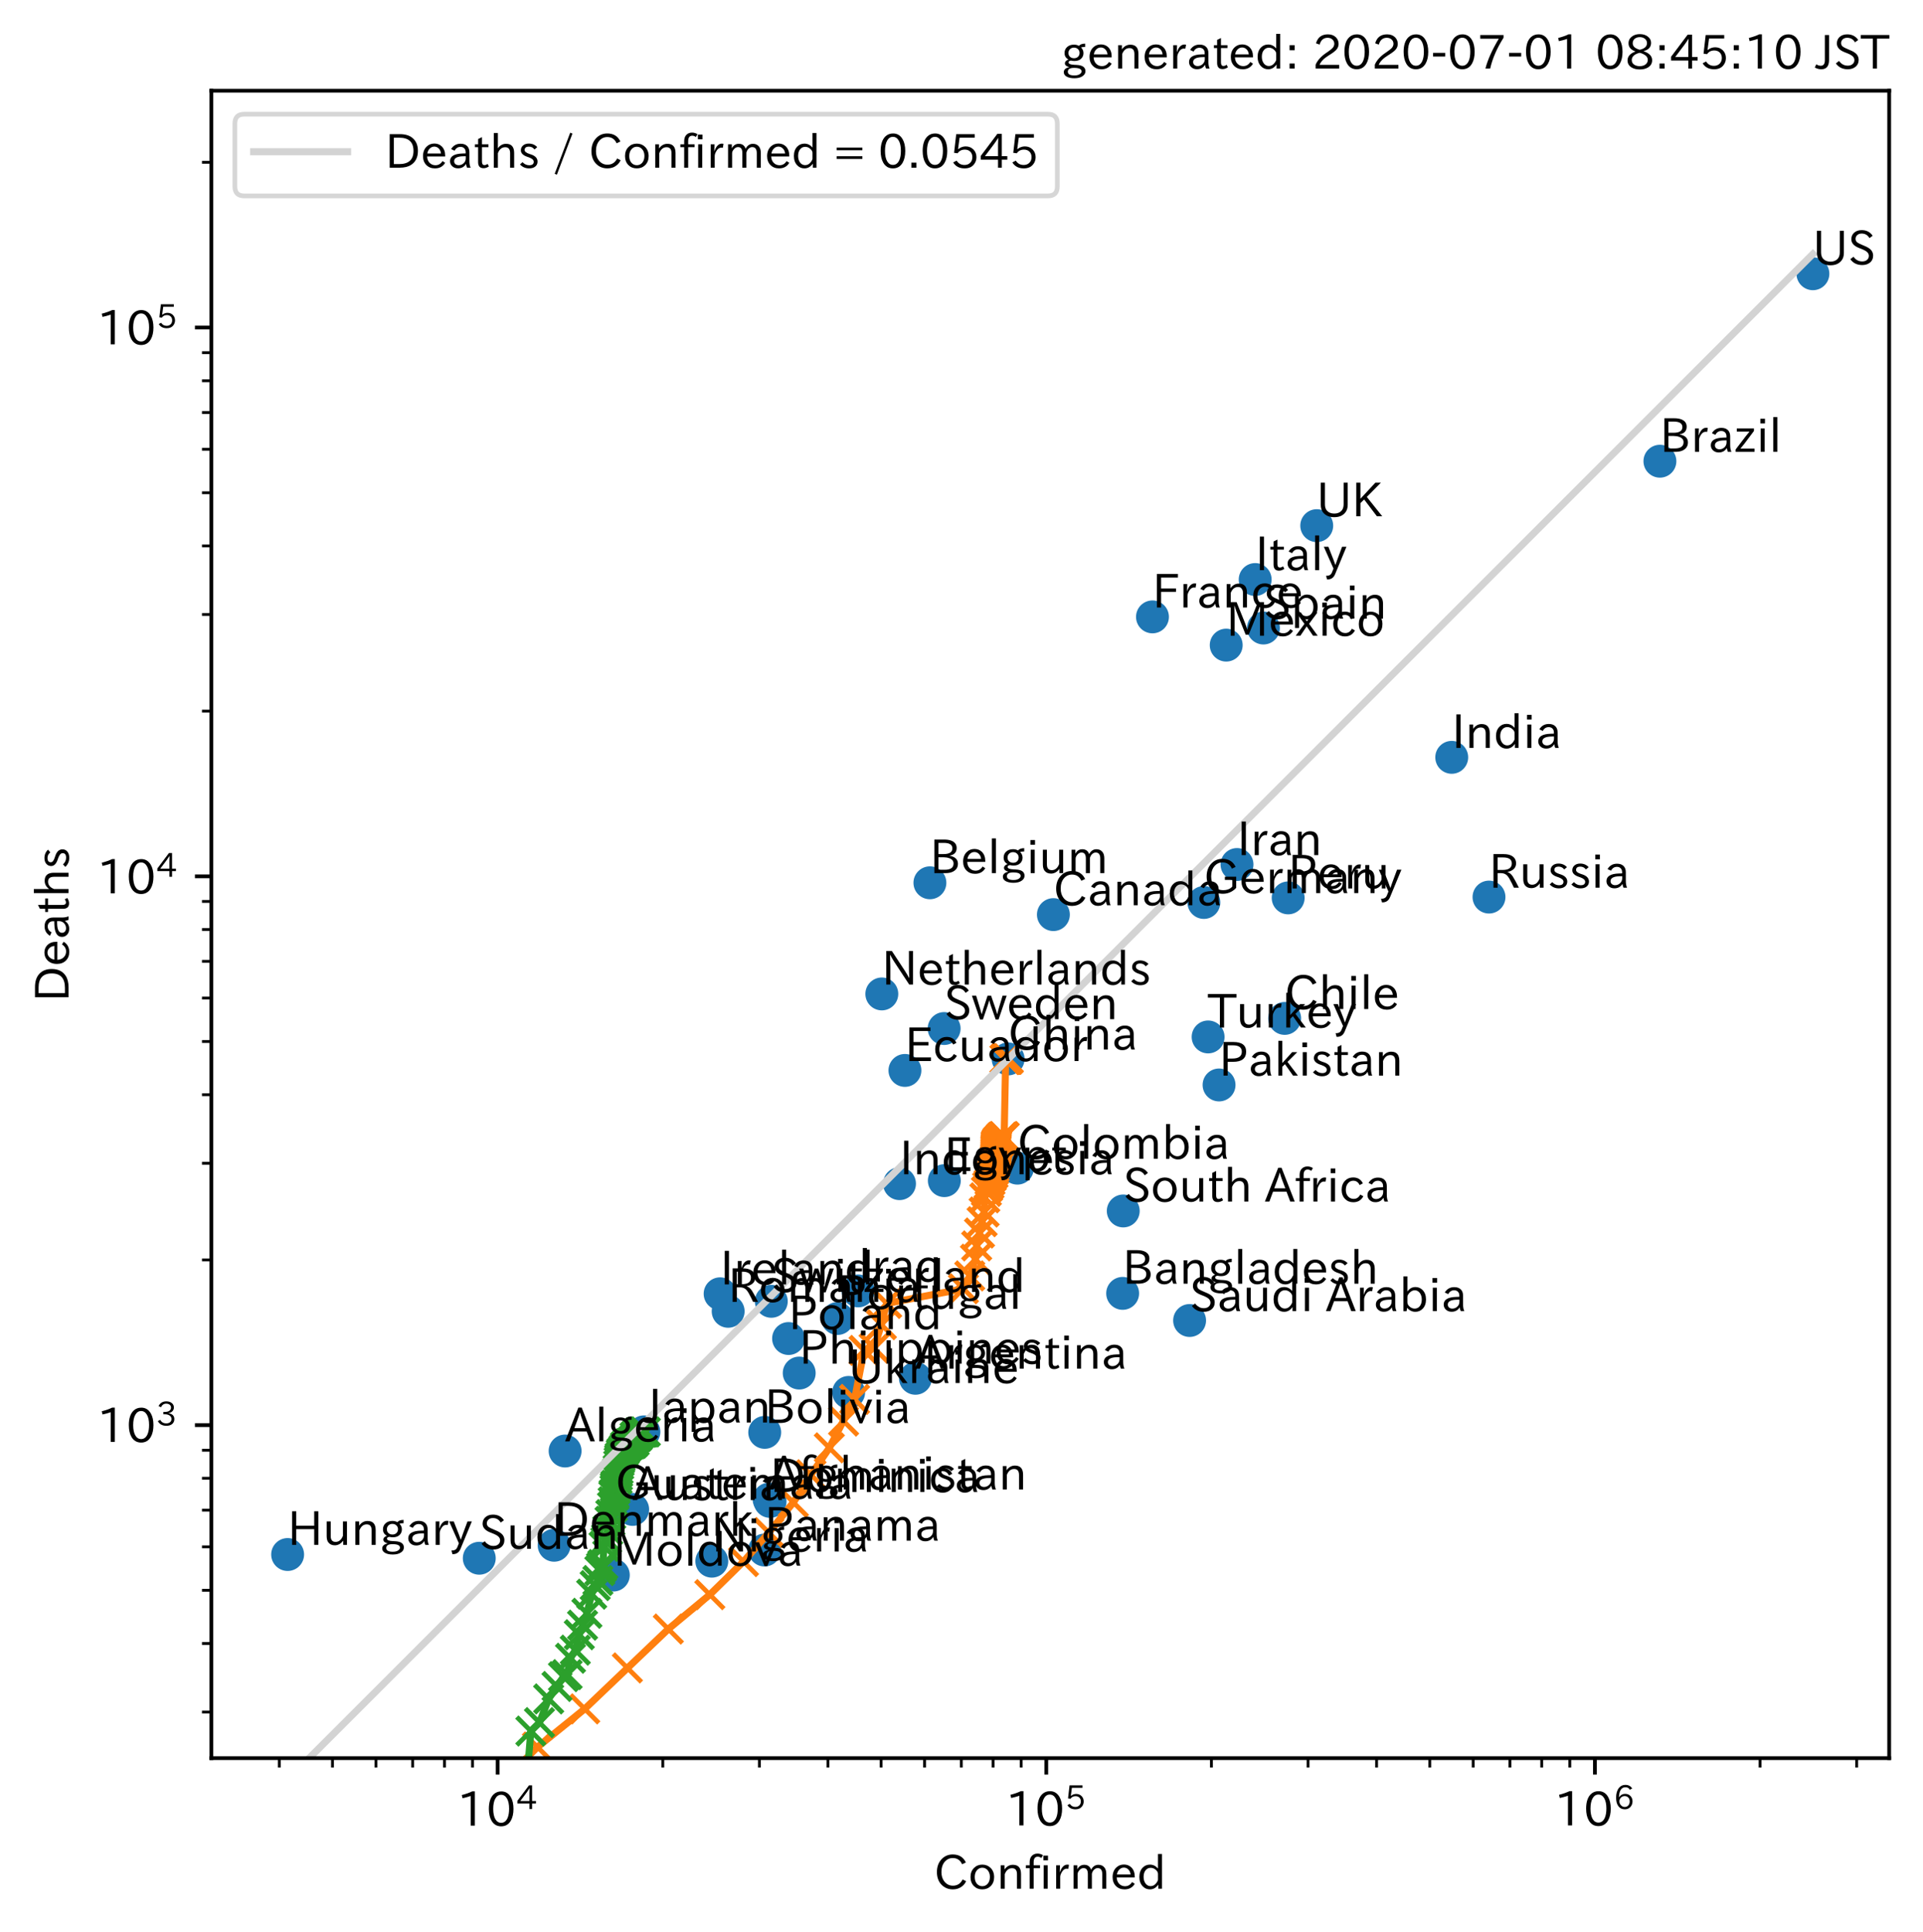 <?xml version="1.0" encoding="utf-8" standalone="no"?>
<!DOCTYPE svg PUBLIC "-//W3C//DTD SVG 1.1//EN"
  "http://www.w3.org/Graphics/SVG/1.1/DTD/svg11.dtd">
<!-- Created with matplotlib (https://matplotlib.org/) -->
<svg height="411.096pt" version="1.1" viewBox="0 0 409.311 411.096" width="409.311pt" xmlns="http://www.w3.org/2000/svg" xmlns:xlink="http://www.w3.org/1999/xlink">
 <defs>
  <style type="text/css">
*{stroke-linecap:butt;stroke-linejoin:round;}
  </style>
 </defs>
 <g id="figure_1">
  <g id="patch_1">
   <path d="M 0 411.096 
L 409.311 411.096 
L 409.311 0 
L 0 0 
z
" style="fill:#ffffff;"/>
  </g>
  <g id="axes_1">
   <g id="patch_2">
    <path d="M 44.991 374.115 
L 402.111 374.115 
L 402.111 19.299 
L 44.991 19.299 
z
" style="fill:#ffffff;"/>
   </g>
   <g id="matplotlib.axis_1">
    <g id="xtick_1">
     <g id="line2d_1">
      <defs>
       <path d="M 0 0 
L 0 3.5 
" id="m3a8cbb8ac5" style="stroke:#000000;stroke-width:0.8;"/>
      </defs>
      <g>
       <use style="stroke:#000000;stroke-width:0.8;" x="105.924" xlink:href="#m3a8cbb8ac5" y="374.115"/>
      </g>
     </g>
     <g id="text_1">
      <!-- $\mathdefault{10^{4}}$ -->
      <defs>
       <path d="M 38.484 0.984 
L 29.688 0.984 
L 29.688 64.109 
Q 21.438 61.281 12.312 59.328 
L 10.688 66.109 
Q 23.734 69.391 32.906 73.922 
L 38.484 73.922 
z
" id="IPAexGothic-49"/>
       <path d="M 31.844 73.828 
Q 45.016 73.828 52.094 61.625 
Q 57.719 51.953 57.719 36.625 
Q 57.719 21.438 52.094 11.578 
Q 45.125 -0.484 31.5 -0.484 
Q 17.922 -0.484 10.938 11.578 
Q 5.328 21.438 5.328 36.719 
Q 5.328 58.016 15.625 67.719 
Q 22.172 73.828 31.844 73.828 
z
M 31.5 66.656 
Q 23.688 66.656 19.188 58.734 
Q 14.594 50.734 14.594 36.625 
Q 14.594 22.75 19.094 14.797 
Q 23.641 6.984 31.5 6.984 
Q 40.922 6.984 45.453 18.016 
Q 48.438 25.344 48.438 37.109 
Q 48.438 50.875 43.844 58.734 
Q 39.203 66.656 31.5 66.656 
z
" id="IPAexGothic-48"/>
       <path d="M 59.578 18.109 
L 47.797 18.109 
L 47.797 0.984 
L 39.797 0.984 
L 39.797 18.109 
L 3.078 18.109 
L 3.078 26.125 
L 38.375 73.094 
L 47.797 73.094 
L 47.797 25.531 
L 59.578 25.531 
z
M 40.281 64.203 
L 39.984 64.203 
Q 35.594 57.125 31.297 51.312 
L 11.859 25.531 
L 39.797 25.531 
L 39.797 49.125 
Q 39.797 54.391 40.281 64.203 
z
" id="IPAexGothic-52"/>
      </defs>
      <g transform="translate(97.224 388.605)scale(0.1 -0.1)">
       <use transform="translate(0 0.287)" xlink:href="#IPAexGothic-49"/>
       <use transform="translate(62.988 0.287)" xlink:href="#IPAexGothic-48"/>
       <use transform="translate(126.865 35.834)scale(0.7)" xlink:href="#IPAexGothic-52"/>
      </g>
     </g>
    </g>
    <g id="xtick_2">
     <g id="line2d_2">
      <g>
       <use style="stroke:#000000;stroke-width:0.8;" x="222.7" xlink:href="#m3a8cbb8ac5" y="374.115"/>
      </g>
     </g>
     <g id="text_2">
      <!-- $\mathdefault{10^{5}}$ -->
      <defs>
       <path d="M 18.406 40.672 
Q 25.531 46.297 33.938 46.297 
Q 44 46.297 50.641 39.5 
Q 56.844 33.016 56.844 23.391 
Q 56.844 14.656 51.516 8.016 
Q 44.828 -0.484 31.734 -0.484 
Q 14.984 -0.484 7.328 12.25 
L 14.656 16.062 
Q 20.453 6.781 31.453 6.781 
Q 38.531 6.781 43.266 11.188 
Q 48.141 15.828 48.141 23.484 
Q 48.141 30.719 43.844 35.016 
Q 39.359 39.5 32.125 39.5 
Q 21.969 39.5 16.75 31.688 
L 9.234 32.672 
L 13.812 72.406 
L 53.219 72.406 
L 53.219 64.891 
L 20.953 64.891 
L 17.719 40.672 
z
" id="IPAexGothic-53"/>
      </defs>
      <g transform="translate(214 388.605)scale(0.1 -0.1)">
       <use transform="translate(0 0.769)" xlink:href="#IPAexGothic-49"/>
       <use transform="translate(62.988 0.769)" xlink:href="#IPAexGothic-48"/>
       <use transform="translate(126.865 36.316)scale(0.7)" xlink:href="#IPAexGothic-53"/>
      </g>
     </g>
    </g>
    <g id="xtick_3">
     <g id="line2d_3">
      <g>
       <use style="stroke:#000000;stroke-width:0.8;" x="339.476" xlink:href="#m3a8cbb8ac5" y="374.115"/>
      </g>
     </g>
     <g id="text_3">
      <!-- $\mathdefault{10^{6}}$ -->
      <defs>
       <path d="M 16.5 36.375 
Q 23.578 46.578 34.906 46.578 
Q 45.406 46.578 51.812 39.266 
Q 57.422 32.906 57.422 23.781 
Q 57.422 13.812 51.125 6.781 
Q 44.578 -0.484 34.031 -0.484 
Q 21.484 -0.484 14.406 9.078 
Q 7.516 18.406 7.516 34.812 
Q 7.516 53.516 15.828 64.203 
Q 23.344 73.828 35.5 73.828 
Q 49.859 73.828 56.391 62.891 
L 49.219 58.984 
Q 45.219 66.656 35.938 66.656 
Q 17.484 66.656 16.109 36.375 
z
M 33.453 39.797 
Q 26.312 39.797 21.625 34.469 
Q 17.438 29.688 17.438 24.078 
Q 17.438 18.062 21.141 13.188 
Q 26.125 6.688 33.734 6.688 
Q 41.703 6.688 45.953 13.188 
Q 48.828 17.625 48.828 23.484 
Q 48.828 30.375 45.016 34.812 
Q 40.625 39.797 33.453 39.797 
z
" id="IPAexGothic-54"/>
      </defs>
      <g transform="translate(330.776 388.605)scale(0.1 -0.1)">
       <use transform="translate(0 0.773)" xlink:href="#IPAexGothic-49"/>
       <use transform="translate(62.988 0.773)" xlink:href="#IPAexGothic-48"/>
       <use transform="translate(126.865 36.32)scale(0.7)" xlink:href="#IPAexGothic-54"/>
      </g>
     </g>
    </g>
    <g id="xtick_4">
     <g id="line2d_4">
      <defs>
       <path d="M 0 0 
L 0 2 
" id="mf26a4ce151" style="stroke:#000000;stroke-width:0.6;"/>
      </defs>
      <g>
       <use style="stroke:#000000;stroke-width:0.6;" x="59.454" xlink:href="#mf26a4ce151" y="374.115"/>
      </g>
     </g>
    </g>
    <g id="xtick_5">
     <g id="line2d_5">
      <g>
       <use style="stroke:#000000;stroke-width:0.6;" x="70.771" xlink:href="#mf26a4ce151" y="374.115"/>
      </g>
     </g>
    </g>
    <g id="xtick_6">
     <g id="line2d_6">
      <g>
       <use style="stroke:#000000;stroke-width:0.6;" x="80.017" xlink:href="#mf26a4ce151" y="374.115"/>
      </g>
     </g>
    </g>
    <g id="xtick_7">
     <g id="line2d_7">
      <g>
       <use style="stroke:#000000;stroke-width:0.6;" x="87.835" xlink:href="#mf26a4ce151" y="374.115"/>
      </g>
     </g>
    </g>
    <g id="xtick_8">
     <g id="line2d_8">
      <g>
       <use style="stroke:#000000;stroke-width:0.6;" x="94.607" xlink:href="#mf26a4ce151" y="374.115"/>
      </g>
     </g>
    </g>
    <g id="xtick_9">
     <g id="line2d_9">
      <g>
       <use style="stroke:#000000;stroke-width:0.6;" x="100.581" xlink:href="#mf26a4ce151" y="374.115"/>
      </g>
     </g>
    </g>
    <g id="xtick_10">
     <g id="line2d_10">
      <g>
       <use style="stroke:#000000;stroke-width:0.6;" x="141.077" xlink:href="#mf26a4ce151" y="374.115"/>
      </g>
     </g>
    </g>
    <g id="xtick_11">
     <g id="line2d_11">
      <g>
       <use style="stroke:#000000;stroke-width:0.6;" x="161.64" xlink:href="#mf26a4ce151" y="374.115"/>
      </g>
     </g>
    </g>
    <g id="xtick_12">
     <g id="line2d_12">
      <g>
       <use style="stroke:#000000;stroke-width:0.6;" x="176.23" xlink:href="#mf26a4ce151" y="374.115"/>
      </g>
     </g>
    </g>
    <g id="xtick_13">
     <g id="line2d_13">
      <g>
       <use style="stroke:#000000;stroke-width:0.6;" x="187.547" xlink:href="#mf26a4ce151" y="374.115"/>
      </g>
     </g>
    </g>
    <g id="xtick_14">
     <g id="line2d_14">
      <g>
       <use style="stroke:#000000;stroke-width:0.6;" x="196.794" xlink:href="#mf26a4ce151" y="374.115"/>
      </g>
     </g>
    </g>
    <g id="xtick_15">
     <g id="line2d_15">
      <g>
       <use style="stroke:#000000;stroke-width:0.6;" x="204.611" xlink:href="#mf26a4ce151" y="374.115"/>
      </g>
     </g>
    </g>
    <g id="xtick_16">
     <g id="line2d_16">
      <g>
       <use style="stroke:#000000;stroke-width:0.6;" x="211.383" xlink:href="#mf26a4ce151" y="374.115"/>
      </g>
     </g>
    </g>
    <g id="xtick_17">
     <g id="line2d_17">
      <g>
       <use style="stroke:#000000;stroke-width:0.6;" x="217.357" xlink:href="#mf26a4ce151" y="374.115"/>
      </g>
     </g>
    </g>
    <g id="xtick_18">
     <g id="line2d_18">
      <g>
       <use style="stroke:#000000;stroke-width:0.6;" x="257.853" xlink:href="#mf26a4ce151" y="374.115"/>
      </g>
     </g>
    </g>
    <g id="xtick_19">
     <g id="line2d_19">
      <g>
       <use style="stroke:#000000;stroke-width:0.6;" x="278.417" xlink:href="#mf26a4ce151" y="374.115"/>
      </g>
     </g>
    </g>
    <g id="xtick_20">
     <g id="line2d_20">
      <g>
       <use style="stroke:#000000;stroke-width:0.6;" x="293.007" xlink:href="#mf26a4ce151" y="374.115"/>
      </g>
     </g>
    </g>
    <g id="xtick_21">
     <g id="line2d_21">
      <g>
       <use style="stroke:#000000;stroke-width:0.6;" x="304.323" xlink:href="#mf26a4ce151" y="374.115"/>
      </g>
     </g>
    </g>
    <g id="xtick_22">
     <g id="line2d_22">
      <g>
       <use style="stroke:#000000;stroke-width:0.6;" x="313.57" xlink:href="#mf26a4ce151" y="374.115"/>
      </g>
     </g>
    </g>
    <g id="xtick_23">
     <g id="line2d_23">
      <g>
       <use style="stroke:#000000;stroke-width:0.6;" x="321.388" xlink:href="#mf26a4ce151" y="374.115"/>
      </g>
     </g>
    </g>
    <g id="xtick_24">
     <g id="line2d_24">
      <g>
       <use style="stroke:#000000;stroke-width:0.6;" x="328.16" xlink:href="#mf26a4ce151" y="374.115"/>
      </g>
     </g>
    </g>
    <g id="xtick_25">
     <g id="line2d_25">
      <g>
       <use style="stroke:#000000;stroke-width:0.6;" x="334.133" xlink:href="#mf26a4ce151" y="374.115"/>
      </g>
     </g>
    </g>
    <g id="xtick_26">
     <g id="line2d_26">
      <g>
       <use style="stroke:#000000;stroke-width:0.6;" x="374.63" xlink:href="#mf26a4ce151" y="374.115"/>
      </g>
     </g>
    </g>
    <g id="xtick_27">
     <g id="line2d_27">
      <g>
       <use style="stroke:#000000;stroke-width:0.6;" x="395.193" xlink:href="#mf26a4ce151" y="374.115"/>
      </g>
     </g>
    </g>
    <g id="text_4">
     <!-- Confirmed -->
     <defs>
      <path d="M 68.016 17 
Q 65.328 10.844 60.297 6.688 
Q 51.766 -0.484 39.984 -0.484 
Q 24.812 -0.484 14.984 10.203 
Q 5.906 20.219 5.906 36.422 
Q 5.906 53.219 15.828 63.719 
Q 25.297 73.828 39.594 73.828 
Q 59.578 73.828 67.531 56.688 
L 59.516 52.984 
Q 53.516 66.219 39.703 66.219 
Q 29.547 66.219 22.703 58.5 
Q 15.531 50.25 15.531 36.281 
Q 15.531 24.219 21.625 16.5 
Q 28.766 7.375 40.047 7.375 
Q 54 7.375 60.594 20.609 
z
" id="IPAexGothic-67"/>
      <path d="M 29.984 52.203 
Q 40.531 52.203 47.75 45.125 
Q 55.172 37.703 55.172 25.594 
Q 55.172 13.875 47.906 6.594 
Q 40.766 -0.484 29.984 -0.484 
Q 19.188 -0.484 12.203 6.5 
Q 4.891 13.766 4.891 25.875 
Q 4.891 37.703 12.312 45.125 
Q 19.391 52.203 29.984 52.203 
z
M 29.984 45.609 
Q 23.734 45.609 19.391 41.109 
Q 13.875 35.594 13.875 25.781 
Q 13.875 16.109 19.281 10.688 
Q 23.688 6.297 29.984 6.297 
Q 36.422 6.297 40.766 10.797 
Q 46.188 16.219 46.188 26.125 
Q 46.188 35.453 40.672 41.109 
Q 36.188 45.609 29.984 45.609 
z
" id="IPAexGothic-111"/>
      <path d="M 52 0.984 
L 43.406 0.984 
L 43.406 31.891 
Q 43.406 44.578 32.906 44.578 
Q 22.312 44.578 17.391 31.891 
L 17.391 0.984 
L 8.797 0.984 
L 8.797 50.781 
L 16.797 50.781 
L 16.797 41.797 
Q 23.828 51.812 34.719 51.812 
Q 52 51.812 52 32.375 
z
" id="IPAexGothic-110"/>
      <path d="M 38.375 72.219 
L 34.812 66.312 
Q 31.109 69.094 27.203 69.094 
Q 18.5 69.094 18.5 57.375 
L 18.5 50.781 
L 32.078 50.781 
L 32.078 44.672 
L 18.5 44.672 
L 18.5 0.984 
L 10.016 0.984 
L 10.016 44.672 
L 1.906 44.672 
L 1.906 50.781 
L 10.016 50.781 
L 10.016 57.172 
Q 10.016 65.438 13.922 70.062 
Q 18.75 75.688 26.703 75.688 
Q 33.062 75.688 38.375 72.219 
z
" id="IPAexGothic-102"/>
      <path d="M 18.406 61.375 
L 8.594 61.375 
L 8.594 71.391 
L 18.406 71.391 
z
M 17.781 0.984 
L 9.188 0.984 
L 9.188 50.781 
L 17.781 50.781 
z
" id="IPAexGothic-105"/>
      <path d="M 36.078 51.812 
L 34.578 43.266 
Q 32.906 43.609 31.594 43.609 
Q 25.828 43.609 22.078 38.188 
Q 17.391 31.344 17.391 26.172 
L 17.391 0.984 
L 8.797 0.984 
L 8.797 50.781 
L 16.891 50.781 
L 16.5 35.984 
L 16.703 35.984 
Q 22.219 52.203 32.766 52.203 
Q 34.469 52.203 36.078 51.812 
z
" id="IPAexGothic-114"/>
      <path d="M 78.469 0.984 
L 69.875 0.984 
L 69.875 32.172 
Q 69.875 44.828 60.109 44.828 
Q 55.469 44.828 51.609 40.531 
Q 48.875 37.453 47.797 32.859 
L 47.797 0.984 
L 39.203 0.984 
L 39.203 32.281 
Q 39.203 44.828 29.984 44.828 
Q 25.094 44.828 21.391 40.531 
Q 17.391 36.031 17.391 31.891 
L 17.391 0.984 
L 8.797 0.984 
L 8.797 50.781 
L 16.797 50.781 
L 16.797 42.188 
Q 21.734 51.812 31.688 51.812 
Q 42.578 51.812 46.188 41.359 
Q 51.609 51.812 61.766 51.812 
Q 69.969 51.812 74.562 46 
Q 78.469 41.219 78.469 32.375 
z
" id="IPAexGothic-109"/>
      <path d="M 13.484 24.906 
Q 13.922 16.266 18.891 11.281 
Q 23.969 6.203 31.203 6.203 
Q 40.719 6.203 46.297 15.094 
L 51.906 11.375 
Q 44.828 -0.484 30.172 -0.484 
Q 19.094 -0.484 11.969 6.594 
Q 4.781 13.812 4.781 25.641 
Q 4.781 38.188 12.312 45.703 
Q 19 52.391 29 52.391 
Q 38.422 52.391 44.781 46.188 
Q 51.906 38.969 51.906 26.906 
L 51.906 24.906 
z
M 43.062 31.203 
Q 42.328 37.984 38.281 41.891 
Q 34.281 45.906 28.812 45.906 
Q 22.469 45.906 17.969 40.484 
Q 14.891 36.812 13.969 31.203 
z
" id="IPAexGothic-101"/>
      <path d="M 52.984 0.984 
L 45.172 0.984 
L 45.172 9.672 
Q 38.141 -0.484 27.391 -0.484 
Q 18.453 -0.484 12.312 5.812 
Q 4.891 13.188 4.891 25.984 
Q 4.891 38.531 12.062 45.906 
Q 18.266 52.203 27.391 52.203 
Q 37.25 52.203 44.484 43.891 
L 44.484 74.906 
L 52.984 74.906 
z
M 44.484 20.359 
L 44.484 32.766 
Q 44.484 37.703 38.375 42.281 
Q 34.078 45.406 28.953 45.406 
Q 23.188 45.406 19.188 41.406 
Q 13.875 36.078 13.875 26.219 
Q 13.875 17.328 18.266 11.719 
Q 22.516 6.391 28.859 6.391 
Q 36.281 6.391 41.5 13.672 
Q 44.484 17.719 44.484 20.359 
z
" id="IPAexGothic-100"/>
     </defs>
     <g transform="translate(198.833 401.996)scale(0.1 -0.1)">
      <use xlink:href="#IPAexGothic-67"/>
      <use x="72.51" xlink:href="#IPAexGothic-111"/>
      <use x="132.91" xlink:href="#IPAexGothic-110"/>
      <use x="193.311" xlink:href="#IPAexGothic-102"/>
      <use x="223.926" xlink:href="#IPAexGothic-105"/>
      <use x="250.928" xlink:href="#IPAexGothic-114"/>
      <use x="287.939" xlink:href="#IPAexGothic-109"/>
      <use x="375.049" xlink:href="#IPAexGothic-101"/>
      <use x="431.934" xlink:href="#IPAexGothic-100"/>
     </g>
    </g>
   </g>
   <g id="matplotlib.axis_2">
    <g id="ytick_1">
     <g id="line2d_28">
      <defs>
       <path d="M 0 0 
L -3.5 0 
" id="m1649cff432" style="stroke:#000000;stroke-width:0.8;"/>
      </defs>
      <g>
       <use style="stroke:#000000;stroke-width:0.8;" x="44.991" xlink:href="#m1649cff432" y="303.25"/>
      </g>
     </g>
     <g id="text_5">
      <!-- $\mathdefault{10^{3}}$ -->
      <defs>
       <path d="M 37.203 37.797 
Q 54.781 34.625 54.781 19.969 
Q 54.781 11.188 48.875 5.562 
Q 42.328 -0.484 30.375 -0.484 
Q 12.453 -0.484 4.5 13.766 
L 11.812 17.672 
Q 17.328 6.891 30.281 6.891 
Q 37.891 6.891 42.094 10.797 
Q 46.094 14.5 46.094 20.172 
Q 46.094 26.859 40.094 30.906 
Q 34.625 34.578 25.688 34.578 
L 21.297 34.578 
L 21.297 41.703 
L 25.875 41.703 
Q 34.859 41.703 39.594 45.125 
Q 44.672 48.734 44.672 54.828 
Q 44.672 61.469 38.969 64.656 
Q 35.297 66.844 30.172 66.844 
Q 19.344 66.844 14.109 55.906 
L 6.781 59.422 
Q 14.016 73.828 30.281 73.828 
Q 40.578 73.828 46.969 68.656 
Q 53.375 63.578 53.375 55.219 
Q 53.375 47.312 47.172 42.281 
Q 43.172 39.062 37.203 38.188 
z
" id="IPAexGothic-51"/>
      </defs>
      <g transform="translate(20.591 306.995)scale(0.1 -0.1)">
       <use transform="translate(0 0.773)" xlink:href="#IPAexGothic-49"/>
       <use transform="translate(62.988 0.773)" xlink:href="#IPAexGothic-48"/>
       <use transform="translate(126.865 36.32)scale(0.7)" xlink:href="#IPAexGothic-51"/>
      </g>
     </g>
    </g>
    <g id="ytick_2">
     <g id="line2d_29">
      <g>
       <use style="stroke:#000000;stroke-width:0.8;" x="44.991" xlink:href="#m1649cff432" y="186.474"/>
      </g>
     </g>
     <g id="text_6">
      <!-- $\mathdefault{10^{4}}$ -->
      <g transform="translate(20.591 190.219)scale(0.1 -0.1)">
       <use transform="translate(0 0.287)" xlink:href="#IPAexGothic-49"/>
       <use transform="translate(62.988 0.287)" xlink:href="#IPAexGothic-48"/>
       <use transform="translate(126.865 35.834)scale(0.7)" xlink:href="#IPAexGothic-52"/>
      </g>
     </g>
    </g>
    <g id="ytick_3">
     <g id="line2d_30">
      <g>
       <use style="stroke:#000000;stroke-width:0.8;" x="44.991" xlink:href="#m1649cff432" y="69.697"/>
      </g>
     </g>
     <g id="text_7">
      <!-- $\mathdefault{10^{5}}$ -->
      <g transform="translate(20.591 73.443)scale(0.1 -0.1)">
       <use transform="translate(0 0.769)" xlink:href="#IPAexGothic-49"/>
       <use transform="translate(62.988 0.769)" xlink:href="#IPAexGothic-48"/>
       <use transform="translate(126.865 36.316)scale(0.7)" xlink:href="#IPAexGothic-53"/>
      </g>
     </g>
    </g>
    <g id="ytick_4">
     <g id="line2d_31">
      <defs>
       <path d="M 0 0 
L -2 0 
" id="m7bc148095e" style="stroke:#000000;stroke-width:0.6;"/>
      </defs>
      <g>
       <use style="stroke:#000000;stroke-width:0.6;" x="44.991" xlink:href="#m7bc148095e" y="364.31"/>
      </g>
     </g>
    </g>
    <g id="ytick_5">
     <g id="line2d_32">
      <g>
       <use style="stroke:#000000;stroke-width:0.6;" x="44.991" xlink:href="#m7bc148095e" y="349.72"/>
      </g>
     </g>
    </g>
    <g id="ytick_6">
     <g id="line2d_33">
      <g>
       <use style="stroke:#000000;stroke-width:0.6;" x="44.991" xlink:href="#m7bc148095e" y="338.403"/>
      </g>
     </g>
    </g>
    <g id="ytick_7">
     <g id="line2d_34">
      <g>
       <use style="stroke:#000000;stroke-width:0.6;" x="44.991" xlink:href="#m7bc148095e" y="329.156"/>
      </g>
     </g>
    </g>
    <g id="ytick_8">
     <g id="line2d_35">
      <g>
       <use style="stroke:#000000;stroke-width:0.6;" x="44.991" xlink:href="#m7bc148095e" y="321.339"/>
      </g>
     </g>
    </g>
    <g id="ytick_9">
     <g id="line2d_36">
      <g>
       <use style="stroke:#000000;stroke-width:0.6;" x="44.991" xlink:href="#m7bc148095e" y="314.567"/>
      </g>
     </g>
    </g>
    <g id="ytick_10">
     <g id="line2d_37">
      <g>
       <use style="stroke:#000000;stroke-width:0.6;" x="44.991" xlink:href="#m7bc148095e" y="308.593"/>
      </g>
     </g>
    </g>
    <g id="ytick_11">
     <g id="line2d_38">
      <g>
       <use style="stroke:#000000;stroke-width:0.6;" x="44.991" xlink:href="#m7bc148095e" y="268.097"/>
      </g>
     </g>
    </g>
    <g id="ytick_12">
     <g id="line2d_39">
      <g>
       <use style="stroke:#000000;stroke-width:0.6;" x="44.991" xlink:href="#m7bc148095e" y="247.533"/>
      </g>
     </g>
    </g>
    <g id="ytick_13">
     <g id="line2d_40">
      <g>
       <use style="stroke:#000000;stroke-width:0.6;" x="44.991" xlink:href="#m7bc148095e" y="232.943"/>
      </g>
     </g>
    </g>
    <g id="ytick_14">
     <g id="line2d_41">
      <g>
       <use style="stroke:#000000;stroke-width:0.6;" x="44.991" xlink:href="#m7bc148095e" y="221.627"/>
      </g>
     </g>
    </g>
    <g id="ytick_15">
     <g id="line2d_42">
      <g>
       <use style="stroke:#000000;stroke-width:0.6;" x="44.991" xlink:href="#m7bc148095e" y="212.38"/>
      </g>
     </g>
    </g>
    <g id="ytick_16">
     <g id="line2d_43">
      <g>
       <use style="stroke:#000000;stroke-width:0.6;" x="44.991" xlink:href="#m7bc148095e" y="204.562"/>
      </g>
     </g>
    </g>
    <g id="ytick_17">
     <g id="line2d_44">
      <g>
       <use style="stroke:#000000;stroke-width:0.6;" x="44.991" xlink:href="#m7bc148095e" y="197.79"/>
      </g>
     </g>
    </g>
    <g id="ytick_18">
     <g id="line2d_45">
      <g>
       <use style="stroke:#000000;stroke-width:0.6;" x="44.991" xlink:href="#m7bc148095e" y="191.817"/>
      </g>
     </g>
    </g>
    <g id="ytick_19">
     <g id="line2d_46">
      <g>
       <use style="stroke:#000000;stroke-width:0.6;" x="44.991" xlink:href="#m7bc148095e" y="151.32"/>
      </g>
     </g>
    </g>
    <g id="ytick_20">
     <g id="line2d_47">
      <g>
       <use style="stroke:#000000;stroke-width:0.6;" x="44.991" xlink:href="#m7bc148095e" y="130.757"/>
      </g>
     </g>
    </g>
    <g id="ytick_21">
     <g id="line2d_48">
      <g>
       <use style="stroke:#000000;stroke-width:0.6;" x="44.991" xlink:href="#m7bc148095e" y="116.167"/>
      </g>
     </g>
    </g>
    <g id="ytick_22">
     <g id="line2d_49">
      <g>
       <use style="stroke:#000000;stroke-width:0.6;" x="44.991" xlink:href="#m7bc148095e" y="104.851"/>
      </g>
     </g>
    </g>
    <g id="ytick_23">
     <g id="line2d_50">
      <g>
       <use style="stroke:#000000;stroke-width:0.6;" x="44.991" xlink:href="#m7bc148095e" y="95.604"/>
      </g>
     </g>
    </g>
    <g id="ytick_24">
     <g id="line2d_51">
      <g>
       <use style="stroke:#000000;stroke-width:0.6;" x="44.991" xlink:href="#m7bc148095e" y="87.786"/>
      </g>
     </g>
    </g>
    <g id="ytick_25">
     <g id="line2d_52">
      <g>
       <use style="stroke:#000000;stroke-width:0.6;" x="44.991" xlink:href="#m7bc148095e" y="81.014"/>
      </g>
     </g>
    </g>
    <g id="ytick_26">
     <g id="line2d_53">
      <g>
       <use style="stroke:#000000;stroke-width:0.6;" x="44.991" xlink:href="#m7bc148095e" y="75.041"/>
      </g>
     </g>
    </g>
    <g id="ytick_27">
     <g id="line2d_54">
      <g>
       <use style="stroke:#000000;stroke-width:0.6;" x="44.991" xlink:href="#m7bc148095e" y="34.544"/>
      </g>
     </g>
    </g>
    <g id="text_8">
     <!-- Deaths -->
     <defs>
      <path d="M 9.516 72.406 
L 31 72.406 
Q 49.359 72.406 59.234 63.281 
Q 69.625 53.812 69.625 36.812 
Q 69.625 16.359 54.938 6.891 
Q 45.703 0.984 30.328 0.984 
L 9.516 0.984 
z
M 18.312 8.688 
L 29.594 8.688 
Q 60.203 8.688 60.203 36.812 
Q 60.203 64.797 30.125 64.797 
L 18.312 64.797 
z
" id="IPAexGothic-68"/>
      <path d="M 49.312 0.984 
L 41.75 0.984 
Q 39.984 4.734 39.547 8.688 
L 39.203 8.688 
Q 33.547 -0.391 22.312 -0.391 
Q 14.594 -0.391 9.719 4.5 
Q 5.422 8.797 5.422 14.984 
Q 5.422 30.422 32.031 31.203 
L 38.719 31.391 
L 38.719 33.984 
Q 38.719 39.203 35.75 42.188 
Q 32.625 45.312 27.734 45.312 
Q 19.344 45.312 15.141 37.156 
L 7.719 40.578 
Q 14.656 52 27.938 52 
Q 37.109 52 42.047 46.875 
Q 46.625 42.281 46.625 33.891 
L 46.625 15.578 
Q 46.625 6.25 49.312 0.984 
z
M 38.922 25.391 
L 33.453 25.297 
Q 14.109 24.859 14.109 14.891 
Q 14.109 11.375 16.406 9.078 
Q 19.234 6.297 23.828 6.297 
Q 30.219 6.297 34.906 10.984 
Q 38.922 15.141 38.922 21 
z
" id="IPAexGothic-97"/>
      <path d="M 33.203 3.766 
Q 27.641 -0.094 21.828 -0.094 
Q 10.203 -0.094 10.203 12.984 
L 10.203 44.672 
L 3.422 44.672 
L 3.422 50.781 
L 10.203 50.781 
L 10.203 61.969 
L 18.406 66.062 
L 18.406 50.781 
L 32.234 50.781 
L 32.234 44.672 
L 18.406 44.672 
L 18.406 14.156 
Q 18.406 6.5 23.641 6.5 
Q 27.156 6.5 30.328 9.188 
z
" id="IPAexGothic-116"/>
      <path d="M 52.297 0.984 
L 43.703 0.984 
L 43.703 31.891 
Q 43.703 44.578 33.297 44.578 
Q 22.609 44.578 17.672 31.891 
L 17.672 0.984 
L 9.078 0.984 
L 9.078 74.906 
L 17.672 74.906 
L 17.672 42.281 
Q 24.469 51.812 35.109 51.812 
Q 52.297 51.812 52.297 32.375 
z
" id="IPAexGothic-104"/>
      <path d="M 34.906 39.797 
Q 30.281 45.797 23.188 45.797 
Q 13.922 45.797 13.922 38.672 
Q 13.922 33.641 23.922 30.375 
L 27.203 29.297 
Q 41.406 24.656 41.406 13.969 
Q 41.406 6.781 35.5 2.688 
Q 30.812 -0.484 23.391 -0.484 
Q 11.969 -0.484 4 7.859 
L 9.422 12.797 
Q 15.578 6.203 23.688 6.203 
Q 33.297 6.203 33.297 13.672 
Q 33.297 19.344 22.703 23.094 
L 19.281 24.266 
Q 5.906 28.953 5.906 37.984 
Q 5.906 43.703 9.812 47.609 
Q 14.5 52.297 22.703 52.297 
Q 33.688 52.297 40.719 44.672 
z
" id="IPAexGothic-115"/>
     </defs>
     <g transform="translate(14.691 213.16)rotate(-90)scale(0.1 -0.1)">
      <use xlink:href="#IPAexGothic-68"/>
      <use x="75.684" xlink:href="#IPAexGothic-101"/>
      <use x="132.568" xlink:href="#IPAexGothic-97"/>
      <use x="187.549" xlink:href="#IPAexGothic-116"/>
      <use x="222.168" xlink:href="#IPAexGothic-104"/>
      <use x="282.861" xlink:href="#IPAexGothic-115"/>
     </g>
    </g>
   </g>
   <g id="line2d_55">
    <defs>
     <path d="M 0 3 
C 0.796 3 1.559 2.684 2.121 2.121 
C 2.684 1.559 3 0.796 3 0 
C 3 -0.796 2.684 -1.559 2.121 -2.121 
C 1.559 -2.684 0.796 -3 0 -3 
C -0.796 -3 -1.559 -2.684 -2.121 -2.121 
C -2.684 -1.559 -3 -0.796 -3 0 
C -3 0.796 -2.684 1.559 -2.121 2.121 
C -1.559 2.684 -0.796 3 0 3 
z
" id="mad9ee4895c" style="stroke:#1f77b4;"/>
    </defs>
    <g clip-path="url(#p301d60406b)">
     <use style="fill:#1f77b4;stroke:#1f77b4;" x="239.084" xlink:href="#mad9ee4895c" y="257.68"/>
     <use style="fill:#1f77b4;stroke:#1f77b4;" x="151.508" xlink:href="#mad9ee4895c" y="332.205"/>
     <use style="fill:#1f77b4;stroke:#1f77b4;" x="120.284" xlink:href="#mad9ee4895c" y="308.762"/>
     <use style="fill:#1f77b4;stroke:#1f77b4;" x="385.878" xlink:href="#mad9ee4895c" y="58.252"/>
     <use style="fill:#1f77b4;stroke:#1f77b4;" x="353.313" xlink:href="#mad9ee4895c" y="98.143"/>
     <use style="fill:#1f77b4;stroke:#1f77b4;" x="274.186" xlink:href="#mad9ee4895c" y="191.062"/>
     <use style="fill:#1f77b4;stroke:#1f77b4;" x="273.444" xlink:href="#mad9ee4895c" y="216.71"/>
     <use style="fill:#1f77b4;stroke:#1f77b4;" x="261" xlink:href="#mad9ee4895c" y="137.277"/>
     <use style="fill:#1f77b4;stroke:#1f77b4;" x="224.215" xlink:href="#mad9ee4895c" y="194.62"/>
     <use style="fill:#1f77b4;stroke:#1f77b4;" x="216.557" xlink:href="#mad9ee4895c" y="248.575"/>
     <use style="fill:#1f77b4;stroke:#1f77b4;" x="194.85" xlink:href="#mad9ee4895c" y="293.29"/>
     <use style="fill:#1f77b4;stroke:#1f77b4;" x="192.615" xlink:href="#mad9ee4895c" y="227.777"/>
     <use style="fill:#1f77b4;stroke:#1f77b4;" x="163.91" xlink:href="#mad9ee4895c" y="319.489"/>
     <use style="fill:#1f77b4;stroke:#1f77b4;" x="162.771" xlink:href="#mad9ee4895c" y="304.794"/>
     <use style="fill:#1f77b4;stroke:#1f77b4;" x="162.741" xlink:href="#mad9ee4895c" y="329.837"/>
     <use style="fill:#1f77b4;stroke:#1f77b4;" x="131.003" xlink:href="#mad9ee4895c" y="320.906"/>
     <use style="fill:#1f77b4;stroke:#1f77b4;" x="263.299" xlink:href="#mad9ee4895c" y="183.961"/>
     <use style="fill:#1f77b4;stroke:#1f77b4;" x="259.478" xlink:href="#mad9ee4895c" y="230.869"/>
     <use style="fill:#1f77b4;stroke:#1f77b4;" x="253.208" xlink:href="#mad9ee4895c" y="280.991"/>
     <use style="fill:#1f77b4;stroke:#1f77b4;" x="200.999" xlink:href="#mad9ee4895c" y="251.232"/>
     <use style="fill:#1f77b4;stroke:#1f77b4;" x="182.655" xlink:href="#mad9ee4895c" y="274.695"/>
     <use style="fill:#1f77b4;stroke:#1f77b4;" x="163.691" xlink:href="#mad9ee4895c" y="319.002"/>
     <use style="fill:#1f77b4;stroke:#1f77b4;" x="102.014" xlink:href="#mad9ee4895c" y="331.58"/>
     <use style="fill:#1f77b4;stroke:#1f77b4;" x="316.934" xlink:href="#mad9ee4895c" y="190.89"/>
     <use style="fill:#1f77b4;stroke:#1f77b4;" x="280.268" xlink:href="#mad9ee4895c" y="111.855"/>
     <use style="fill:#1f77b4;stroke:#1f77b4;" x="268.92" xlink:href="#mad9ee4895c" y="133.639"/>
     <use style="fill:#1f77b4;stroke:#1f77b4;" x="267.165" xlink:href="#mad9ee4895c" y="123.32"/>
     <use style="fill:#1f77b4;stroke:#1f77b4;" x="257.148" xlink:href="#mad9ee4895c" y="220.652"/>
     <use style="fill:#1f77b4;stroke:#1f77b4;" x="256.246" xlink:href="#mad9ee4895c" y="192.037"/>
     <use style="fill:#1f77b4;stroke:#1f77b4;" x="245.303" xlink:href="#mad9ee4895c" y="131.267"/>
     <use style="fill:#1f77b4;stroke:#1f77b4;" x="200.96" xlink:href="#mad9ee4895c" y="218.863"/>
     <use style="fill:#1f77b4;stroke:#1f77b4;" x="197.931" xlink:href="#mad9ee4895c" y="187.851"/>
     <use style="fill:#1f77b4;stroke:#1f77b4;" x="187.696" xlink:href="#mad9ee4895c" y="211.5"/>
     <use style="fill:#1f77b4;stroke:#1f77b4;" x="180.633" xlink:href="#mad9ee4895c" y="296.294"/>
     <use style="fill:#1f77b4;stroke:#1f77b4;" x="178.275" xlink:href="#mad9ee4895c" y="280.568"/>
     <use style="fill:#1f77b4;stroke:#1f77b4;" x="167.849" xlink:href="#mad9ee4895c" y="284.827"/>
     <use style="fill:#1f77b4;stroke:#1f77b4;" x="164.17" xlink:href="#mad9ee4895c" y="276.909"/>
     <use style="fill:#1f77b4;stroke:#1f77b4;" x="154.99" xlink:href="#mad9ee4895c" y="279.034"/>
     <use style="fill:#1f77b4;stroke:#1f77b4;" x="153.277" xlink:href="#mad9ee4895c" y="275.305"/>
     <use style="fill:#1f77b4;stroke:#1f77b4;" x="134.666" xlink:href="#mad9ee4895c" y="321.194"/>
     <use style="fill:#1f77b4;stroke:#1f77b4;" x="130.547" xlink:href="#mad9ee4895c" y="335.161"/>
     <use style="fill:#1f77b4;stroke:#1f77b4;" x="117.946" xlink:href="#mad9ee4895c" y="328.819"/>
     <use style="fill:#1f77b4;stroke:#1f77b4;" x="61.223" xlink:href="#mad9ee4895c" y="330.788"/>
     <use style="fill:#1f77b4;stroke:#1f77b4;" x="309.002" xlink:href="#mad9ee4895c" y="161.154"/>
     <use style="fill:#1f77b4;stroke:#1f77b4;" x="238.956" xlink:href="#mad9ee4895c" y="275.218"/>
     <use style="fill:#1f77b4;stroke:#1f77b4;" x="191.46" xlink:href="#mad9ee4895c" y="251.872"/>
     <use style="fill:#1f77b4;stroke:#1f77b4;" x="214.58" xlink:href="#mad9ee4895c" y="225.329"/>
     <use style="fill:#1f77b4;stroke:#1f77b4;" x="170.113" xlink:href="#mad9ee4895c" y="292.177"/>
     <use style="fill:#1f77b4;stroke:#1f77b4;" x="137.058" xlink:href="#mad9ee4895c" y="304.69"/>
    </g>
   </g>
   <g id="line2d_56">
    <path clip-path="url(#p301d60406b)" d="M 72.17 412.096 
L 79.992 405.946 
L 114.408 371.762 
L 124.456 363.638 
L 142.258 346.645 
L 151.085 339.324 
L 158.25 332.294 
L 163.647 326.122 
L 168.872 319.699 
L 172.619 313.811 
L 176.527 308.088 
L 181.899 297.775 
L 183.921 287.358 
L 186.053 286.878 
L 187.602 281.881 
L 188.724 277.363 
L 205.069 274.235 
L 206.411 271.505 
L 207.621 267.945 
L 207.89 265.118 
L 209.473 257.908 
L 209.617 254.888 
L 210.224 252.54 
L 210.507 252.002 
L 210.998 250.349 
L 211.363 249.727 
L 211.896 246.314 
L 212.122 243.599 
L 212.542 242.9 
L 213.294 242.089 
L 213.735 241.907 
L 214.054 225.394 
L 214.593 225.329 
L 214.593 225.329 
" style="fill:none;stroke:#ff7f0e;stroke-linecap:square;stroke-width:1.5;"/>
    <defs>
     <path d="M -3 3 
L 3 -3 
M -3 -3 
L 3 3 
" id="m00c0c7520c" style="stroke:#ff7f0e;"/>
    </defs>
    <g clip-path="url(#p301d60406b)">
     <use style="fill:#ff7f0e;stroke:#ff7f0e;" x="-1" xlink:href="#m00c0c7520c" y="468.941"/>
     <use style="fill:#ff7f0e;stroke:#ff7f0e;" x="2.337" xlink:href="#m00c0c7520c" y="465.244"/>
     <use style="fill:#ff7f0e;stroke:#ff7f0e;" x="23.919" xlink:href="#m00c0c7520c" y="449.432"/>
     <use style="fill:#ff7f0e;stroke:#ff7f0e;" x="40.285" xlink:href="#m00c0c7520c" y="431.343"/>
     <use style="fill:#ff7f0e;stroke:#ff7f0e;" x="65.843" xlink:href="#m00c0c7520c" y="417.071"/>
     <use style="fill:#ff7f0e;stroke:#ff7f0e;" x="79.992" xlink:href="#m00c0c7520c" y="405.946"/>
     <use style="fill:#ff7f0e;stroke:#ff7f0e;" x="92.905" xlink:href="#m00c0c7520c" y="393.115"/>
     <use style="fill:#ff7f0e;stroke:#ff7f0e;" x="104.484" xlink:href="#m00c0c7520c" y="381.679"/>
     <use style="fill:#ff7f0e;stroke:#ff7f0e;" x="114.408" xlink:href="#m00c0c7520c" y="371.762"/>
     <use style="fill:#ff7f0e;stroke:#ff7f0e;" x="124.456" xlink:href="#m00c0c7520c" y="363.638"/>
     <use style="fill:#ff7f0e;stroke:#ff7f0e;" x="133.54" xlink:href="#m00c0c7520c" y="354.922"/>
     <use style="fill:#ff7f0e;stroke:#ff7f0e;" x="142.258" xlink:href="#m00c0c7520c" y="346.645"/>
     <use style="fill:#ff7f0e;stroke:#ff7f0e;" x="151.085" xlink:href="#m00c0c7520c" y="339.324"/>
     <use style="fill:#ff7f0e;stroke:#ff7f0e;" x="158.25" xlink:href="#m00c0c7520c" y="332.294"/>
     <use style="fill:#ff7f0e;stroke:#ff7f0e;" x="163.647" xlink:href="#m00c0c7520c" y="326.122"/>
     <use style="fill:#ff7f0e;stroke:#ff7f0e;" x="168.872" xlink:href="#m00c0c7520c" y="319.699"/>
     <use style="fill:#ff7f0e;stroke:#ff7f0e;" x="172.619" xlink:href="#m00c0c7520c" y="313.811"/>
     <use style="fill:#ff7f0e;stroke:#ff7f0e;" x="176.527" xlink:href="#m00c0c7520c" y="308.088"/>
     <use style="fill:#ff7f0e;stroke:#ff7f0e;" x="179.553" xlink:href="#m00c0c7520c" y="302.395"/>
     <use style="fill:#ff7f0e;stroke:#ff7f0e;" x="181.899" xlink:href="#m00c0c7520c" y="297.775"/>
     <use style="fill:#ff7f0e;stroke:#ff7f0e;" x="183.921" xlink:href="#m00c0c7520c" y="287.358"/>
     <use style="fill:#ff7f0e;stroke:#ff7f0e;" x="186.053" xlink:href="#m00c0c7520c" y="286.878"/>
     <use style="fill:#ff7f0e;stroke:#ff7f0e;" x="187.602" xlink:href="#m00c0c7520c" y="281.881"/>
     <use style="fill:#ff7f0e;stroke:#ff7f0e;" x="188.724" xlink:href="#m00c0c7520c" y="277.363"/>
     <use style="fill:#ff7f0e;stroke:#ff7f0e;" x="205.069" xlink:href="#m00c0c7520c" y="274.235"/>
     <use style="fill:#ff7f0e;stroke:#ff7f0e;" x="206.411" xlink:href="#m00c0c7520c" y="271.505"/>
     <use style="fill:#ff7f0e;stroke:#ff7f0e;" x="207.621" xlink:href="#m00c0c7520c" y="267.945"/>
     <use style="fill:#ff7f0e;stroke:#ff7f0e;" x="207.89" xlink:href="#m00c0c7520c" y="265.118"/>
     <use style="fill:#ff7f0e;stroke:#ff7f0e;" x="208.494" xlink:href="#m00c0c7520c" y="262.372"/>
     <use style="fill:#ff7f0e;stroke:#ff7f0e;" x="209.043" xlink:href="#m00c0c7520c" y="259.961"/>
     <use style="fill:#ff7f0e;stroke:#ff7f0e;" x="209.473" xlink:href="#m00c0c7520c" y="257.908"/>
     <use style="fill:#ff7f0e;stroke:#ff7f0e;" x="209.617" xlink:href="#m00c0c7520c" y="254.888"/>
     <use style="fill:#ff7f0e;stroke:#ff7f0e;" x="209.956" xlink:href="#m00c0c7520c" y="253.519"/>
     <use style="fill:#ff7f0e;stroke:#ff7f0e;" x="210.224" xlink:href="#m00c0c7520c" y="252.54"/>
     <use style="fill:#ff7f0e;stroke:#ff7f0e;" x="210.507" xlink:href="#m00c0c7520c" y="252.002"/>
     <use style="fill:#ff7f0e;stroke:#ff7f0e;" x="210.721" xlink:href="#m00c0c7520c" y="251.196"/>
     <use style="fill:#ff7f0e;stroke:#ff7f0e;" x="210.998" xlink:href="#m00c0c7520c" y="250.349"/>
     <use style="fill:#ff7f0e;stroke:#ff7f0e;" x="211.363" xlink:href="#m00c0c7520c" y="249.727"/>
     <use style="fill:#ff7f0e;stroke:#ff7f0e;" x="211.494" xlink:href="#m00c0c7520c" y="248.991"/>
     <use style="fill:#ff7f0e;stroke:#ff7f0e;" x="211.576" xlink:href="#m00c0c7520c" y="248.455"/>
     <use style="fill:#ff7f0e;stroke:#ff7f0e;" x="211.65" xlink:href="#m00c0c7520c" y="247.805"/>
     <use style="fill:#ff7f0e;stroke:#ff7f0e;" x="211.74" xlink:href="#m00c0c7520c" y="247.28"/>
     <use style="fill:#ff7f0e;stroke:#ff7f0e;" x="211.832" xlink:href="#m00c0c7520c" y="246.778"/>
     <use style="fill:#ff7f0e;stroke:#ff7f0e;" x="211.896" xlink:href="#m00c0c7520c" y="246.314"/>
     <use style="fill:#ff7f0e;stroke:#ff7f0e;" x="211.925" xlink:href="#m00c0c7520c" y="245.87"/>
     <use style="fill:#ff7f0e;stroke:#ff7f0e;" x="211.953" xlink:href="#m00c0c7520c" y="245.496"/>
     <use style="fill:#ff7f0e;stroke:#ff7f0e;" x="211.966" xlink:href="#m00c0c7520c" y="245.22"/>
     <use style="fill:#ff7f0e;stroke:#ff7f0e;" x="211.985" xlink:href="#m00c0c7520c" y="244.866"/>
     <use style="fill:#ff7f0e;stroke:#ff7f0e;" x="212.002" xlink:href="#m00c0c7520c" y="244.69"/>
     <use style="fill:#ff7f0e;stroke:#ff7f0e;" x="212.008" xlink:href="#m00c0c7520c" y="244.578"/>
     <use style="fill:#ff7f0e;stroke:#ff7f0e;" x="212.027" xlink:href="#m00c0c7520c" y="244.355"/>
     <use style="fill:#ff7f0e;stroke:#ff7f0e;" x="212.044" xlink:href="#m00c0c7520c" y="244.197"/>
     <use style="fill:#ff7f0e;stroke:#ff7f0e;" x="212.062" xlink:href="#m00c0c7520c" y="243.976"/>
     <use style="fill:#ff7f0e;stroke:#ff7f0e;" x="212.086" xlink:href="#m00c0c7520c" y="243.771"/>
     <use style="fill:#ff7f0e;stroke:#ff7f0e;" x="212.086" xlink:href="#m00c0c7520c" y="243.771"/>
     <use style="fill:#ff7f0e;stroke:#ff7f0e;" x="212.122" xlink:href="#m00c0c7520c" y="243.599"/>
     <use style="fill:#ff7f0e;stroke:#ff7f0e;" x="212.201" xlink:href="#m00c0c7520c" y="243.427"/>
     <use style="fill:#ff7f0e;stroke:#ff7f0e;" x="212.273" xlink:href="#m00c0c7520c" y="243.303"/>
     <use style="fill:#ff7f0e;stroke:#ff7f0e;" x="212.324" xlink:href="#m00c0c7520c" y="243.209"/>
     <use style="fill:#ff7f0e;stroke:#ff7f0e;" x="212.388" xlink:href="#m00c0c7520c" y="243.07"/>
     <use style="fill:#ff7f0e;stroke:#ff7f0e;" x="212.479" xlink:href="#m00c0c7520c" y="242.962"/>
     <use style="fill:#ff7f0e;stroke:#ff7f0e;" x="212.542" xlink:href="#m00c0c7520c" y="242.9"/>
     <use style="fill:#ff7f0e;stroke:#ff7f0e;" x="212.612" xlink:href="#m00c0c7520c" y="242.807"/>
     <use style="fill:#ff7f0e;stroke:#ff7f0e;" x="212.684" xlink:href="#m00c0c7520c" y="242.73"/>
     <use style="fill:#ff7f0e;stroke:#ff7f0e;" x="212.778" xlink:href="#m00c0c7520c" y="242.684"/>
     <use style="fill:#ff7f0e;stroke:#ff7f0e;" x="212.855" xlink:href="#m00c0c7520c" y="242.608"/>
     <use style="fill:#ff7f0e;stroke:#ff7f0e;" x="212.911" xlink:href="#m00c0c7520c" y="242.546"/>
     <use style="fill:#ff7f0e;stroke:#ff7f0e;" x="212.972" xlink:href="#m00c0c7520c" y="242.485"/>
     <use style="fill:#ff7f0e;stroke:#ff7f0e;" x="213.025" xlink:href="#m00c0c7520c" y="242.378"/>
     <use style="fill:#ff7f0e;stroke:#ff7f0e;" x="213.082" xlink:href="#m00c0c7520c" y="242.286"/>
     <use style="fill:#ff7f0e;stroke:#ff7f0e;" x="213.129" xlink:href="#m00c0c7520c" y="242.225"/>
     <use style="fill:#ff7f0e;stroke:#ff7f0e;" x="213.174" xlink:href="#m00c0c7520c" y="242.165"/>
     <use style="fill:#ff7f0e;stroke:#ff7f0e;" x="213.208" xlink:href="#m00c0c7520c" y="242.119"/>
     <use style="fill:#ff7f0e;stroke:#ff7f0e;" x="213.254" xlink:href="#m00c0c7520c" y="242.089"/>
     <use style="fill:#ff7f0e;stroke:#ff7f0e;" x="213.294" xlink:href="#m00c0c7520c" y="242.089"/>
     <use style="fill:#ff7f0e;stroke:#ff7f0e;" x="213.346" xlink:href="#m00c0c7520c" y="242.058"/>
     <use style="fill:#ff7f0e;stroke:#ff7f0e;" x="213.402" xlink:href="#m00c0c7520c" y="242.028"/>
     <use style="fill:#ff7f0e;stroke:#ff7f0e;" x="213.437" xlink:href="#m00c0c7520c" y="242.013"/>
     <use style="fill:#ff7f0e;stroke:#ff7f0e;" x="213.475" xlink:href="#m00c0c7520c" y="241.952"/>
     <use style="fill:#ff7f0e;stroke:#ff7f0e;" x="213.544" xlink:href="#m00c0c7520c" y="241.952"/>
     <use style="fill:#ff7f0e;stroke:#ff7f0e;" x="213.614" xlink:href="#m00c0c7520c" y="241.922"/>
     <use style="fill:#ff7f0e;stroke:#ff7f0e;" x="213.674" xlink:href="#m00c0c7520c" y="241.922"/>
     <use style="fill:#ff7f0e;stroke:#ff7f0e;" x="213.704" xlink:href="#m00c0c7520c" y="241.907"/>
     <use style="fill:#ff7f0e;stroke:#ff7f0e;" x="213.735" xlink:href="#m00c0c7520c" y="241.907"/>
     <use style="fill:#ff7f0e;stroke:#ff7f0e;" x="213.948" xlink:href="#m00c0c7520c" y="225.394"/>
     <use style="fill:#ff7f0e;stroke:#ff7f0e;" x="213.966" xlink:href="#m00c0c7520c" y="225.394"/>
     <use style="fill:#ff7f0e;stroke:#ff7f0e;" x="213.979" xlink:href="#m00c0c7520c" y="225.394"/>
     <use style="fill:#ff7f0e;stroke:#ff7f0e;" x="214.001" xlink:href="#m00c0c7520c" y="225.394"/>
     <use style="fill:#ff7f0e;stroke:#ff7f0e;" x="214.009" xlink:href="#m00c0c7520c" y="225.394"/>
     <use style="fill:#ff7f0e;stroke:#ff7f0e;" x="214.031" xlink:href="#m00c0c7520c" y="225.394"/>
     <use style="fill:#ff7f0e;stroke:#ff7f0e;" x="214.04" xlink:href="#m00c0c7520c" y="225.394"/>
     <use style="fill:#ff7f0e;stroke:#ff7f0e;" x="214.045" xlink:href="#m00c0c7520c" y="225.394"/>
     <use style="fill:#ff7f0e;stroke:#ff7f0e;" x="214.054" xlink:href="#m00c0c7520c" y="225.394"/>
     <use style="fill:#ff7f0e;stroke:#ff7f0e;" x="214.062" xlink:href="#m00c0c7520c" y="225.394"/>
     <use style="fill:#ff7f0e;stroke:#ff7f0e;" x="214.063" xlink:href="#m00c0c7520c" y="225.384"/>
     <use style="fill:#ff7f0e;stroke:#ff7f0e;" x="214.067" xlink:href="#m00c0c7520c" y="225.384"/>
     <use style="fill:#ff7f0e;stroke:#ff7f0e;" x="214.08" xlink:href="#m00c0c7520c" y="225.384"/>
     <use style="fill:#ff7f0e;stroke:#ff7f0e;" x="214.083" xlink:href="#m00c0c7520c" y="225.384"/>
     <use style="fill:#ff7f0e;stroke:#ff7f0e;" x="214.09" xlink:href="#m00c0c7520c" y="225.384"/>
     <use style="fill:#ff7f0e;stroke:#ff7f0e;" x="214.092" xlink:href="#m00c0c7520c" y="225.384"/>
     <use style="fill:#ff7f0e;stroke:#ff7f0e;" x="214.095" xlink:href="#m00c0c7520c" y="225.384"/>
     <use style="fill:#ff7f0e;stroke:#ff7f0e;" x="214.099" xlink:href="#m00c0c7520c" y="225.384"/>
     <use style="fill:#ff7f0e;stroke:#ff7f0e;" x="214.101" xlink:href="#m00c0c7520c" y="225.384"/>
     <use style="fill:#ff7f0e;stroke:#ff7f0e;" x="214.102" xlink:href="#m00c0c7520c" y="225.384"/>
     <use style="fill:#ff7f0e;stroke:#ff7f0e;" x="214.104" xlink:href="#m00c0c7520c" y="225.384"/>
     <use style="fill:#ff7f0e;stroke:#ff7f0e;" x="214.108" xlink:href="#m00c0c7520c" y="225.384"/>
     <use style="fill:#ff7f0e;stroke:#ff7f0e;" x="214.108" xlink:href="#m00c0c7520c" y="225.384"/>
     <use style="fill:#ff7f0e;stroke:#ff7f0e;" x="214.117" xlink:href="#m00c0c7520c" y="225.384"/>
     <use style="fill:#ff7f0e;stroke:#ff7f0e;" x="214.129" xlink:href="#m00c0c7520c" y="225.384"/>
     <use style="fill:#ff7f0e;stroke:#ff7f0e;" x="214.129" xlink:href="#m00c0c7520c" y="225.373"/>
     <use style="fill:#ff7f0e;stroke:#ff7f0e;" x="214.134" xlink:href="#m00c0c7520c" y="225.373"/>
     <use style="fill:#ff7f0e;stroke:#ff7f0e;" x="214.137" xlink:href="#m00c0c7520c" y="225.373"/>
     <use style="fill:#ff7f0e;stroke:#ff7f0e;" x="214.14" xlink:href="#m00c0c7520c" y="225.373"/>
     <use style="fill:#ff7f0e;stroke:#ff7f0e;" x="214.146" xlink:href="#m00c0c7520c" y="225.373"/>
     <use style="fill:#ff7f0e;stroke:#ff7f0e;" x="214.149" xlink:href="#m00c0c7520c" y="225.362"/>
     <use style="fill:#ff7f0e;stroke:#ff7f0e;" x="214.155" xlink:href="#m00c0c7520c" y="225.362"/>
     <use style="fill:#ff7f0e;stroke:#ff7f0e;" x="214.159" xlink:href="#m00c0c7520c" y="225.362"/>
     <use style="fill:#ff7f0e;stroke:#ff7f0e;" x="214.162" xlink:href="#m00c0c7520c" y="225.362"/>
     <use style="fill:#ff7f0e;stroke:#ff7f0e;" x="214.163" xlink:href="#m00c0c7520c" y="225.362"/>
     <use style="fill:#ff7f0e;stroke:#ff7f0e;" x="214.171" xlink:href="#m00c0c7520c" y="225.362"/>
     <use style="fill:#ff7f0e;stroke:#ff7f0e;" x="214.172" xlink:href="#m00c0c7520c" y="225.362"/>
     <use style="fill:#ff7f0e;stroke:#ff7f0e;" x="214.174" xlink:href="#m00c0c7520c" y="225.362"/>
     <use style="fill:#ff7f0e;stroke:#ff7f0e;" x="214.18" xlink:href="#m00c0c7520c" y="225.362"/>
     <use style="fill:#ff7f0e;stroke:#ff7f0e;" x="214.185" xlink:href="#m00c0c7520c" y="225.362"/>
     <use style="fill:#ff7f0e;stroke:#ff7f0e;" x="214.185" xlink:href="#m00c0c7520c" y="225.362"/>
     <use style="fill:#ff7f0e;stroke:#ff7f0e;" x="214.187" xlink:href="#m00c0c7520c" y="225.362"/>
     <use style="fill:#ff7f0e;stroke:#ff7f0e;" x="214.187" xlink:href="#m00c0c7520c" y="225.362"/>
     <use style="fill:#ff7f0e;stroke:#ff7f0e;" x="214.198" xlink:href="#m00c0c7520c" y="225.362"/>
     <use style="fill:#ff7f0e;stroke:#ff7f0e;" x="214.201" xlink:href="#m00c0c7520c" y="225.362"/>
     <use style="fill:#ff7f0e;stroke:#ff7f0e;" x="214.212" xlink:href="#m00c0c7520c" y="225.362"/>
     <use style="fill:#ff7f0e;stroke:#ff7f0e;" x="214.217" xlink:href="#m00c0c7520c" y="225.362"/>
     <use style="fill:#ff7f0e;stroke:#ff7f0e;" x="214.22" xlink:href="#m00c0c7520c" y="225.362"/>
     <use style="fill:#ff7f0e;stroke:#ff7f0e;" x="214.221" xlink:href="#m00c0c7520c" y="225.362"/>
     <use style="fill:#ff7f0e;stroke:#ff7f0e;" x="214.227" xlink:href="#m00c0c7520c" y="225.362"/>
     <use style="fill:#ff7f0e;stroke:#ff7f0e;" x="214.231" xlink:href="#m00c0c7520c" y="225.362"/>
     <use style="fill:#ff7f0e;stroke:#ff7f0e;" x="214.236" xlink:href="#m00c0c7520c" y="225.362"/>
     <use style="fill:#ff7f0e;stroke:#ff7f0e;" x="214.239" xlink:href="#m00c0c7520c" y="225.362"/>
     <use style="fill:#ff7f0e;stroke:#ff7f0e;" x="214.242" xlink:href="#m00c0c7520c" y="225.362"/>
     <use style="fill:#ff7f0e;stroke:#ff7f0e;" x="214.243" xlink:href="#m00c0c7520c" y="225.362"/>
     <use style="fill:#ff7f0e;stroke:#ff7f0e;" x="214.25" xlink:href="#m00c0c7520c" y="225.362"/>
     <use style="fill:#ff7f0e;stroke:#ff7f0e;" x="214.254" xlink:href="#m00c0c7520c" y="225.362"/>
     <use style="fill:#ff7f0e;stroke:#ff7f0e;" x="214.261" xlink:href="#m00c0c7520c" y="225.362"/>
     <use style="fill:#ff7f0e;stroke:#ff7f0e;" x="214.296" xlink:href="#m00c0c7520c" y="225.362"/>
     <use style="fill:#ff7f0e;stroke:#ff7f0e;" x="214.325" xlink:href="#m00c0c7520c" y="225.362"/>
     <use style="fill:#ff7f0e;stroke:#ff7f0e;" x="214.352" xlink:href="#m00c0c7520c" y="225.362"/>
     <use style="fill:#ff7f0e;stroke:#ff7f0e;" x="214.379" xlink:href="#m00c0c7520c" y="225.362"/>
     <use style="fill:#ff7f0e;stroke:#ff7f0e;" x="214.4" xlink:href="#m00c0c7520c" y="225.362"/>
     <use style="fill:#ff7f0e;stroke:#ff7f0e;" x="214.422" xlink:href="#m00c0c7520c" y="225.362"/>
     <use style="fill:#ff7f0e;stroke:#ff7f0e;" x="214.44" xlink:href="#m00c0c7520c" y="225.362"/>
     <use style="fill:#ff7f0e;stroke:#ff7f0e;" x="214.456" xlink:href="#m00c0c7520c" y="225.351"/>
     <use style="fill:#ff7f0e;stroke:#ff7f0e;" x="214.469" xlink:href="#m00c0c7520c" y="225.351"/>
     <use style="fill:#ff7f0e;stroke:#ff7f0e;" x="214.5" xlink:href="#m00c0c7520c" y="225.351"/>
     <use style="fill:#ff7f0e;stroke:#ff7f0e;" x="214.517" xlink:href="#m00c0c7520c" y="225.34"/>
     <use style="fill:#ff7f0e;stroke:#ff7f0e;" x="214.529" xlink:href="#m00c0c7520c" y="225.34"/>
     <use style="fill:#ff7f0e;stroke:#ff7f0e;" x="214.546" xlink:href="#m00c0c7520c" y="225.329"/>
     <use style="fill:#ff7f0e;stroke:#ff7f0e;" x="214.561" xlink:href="#m00c0c7520c" y="225.329"/>
     <use style="fill:#ff7f0e;stroke:#ff7f0e;" x="214.571" xlink:href="#m00c0c7520c" y="225.329"/>
     <use style="fill:#ff7f0e;stroke:#ff7f0e;" x="214.58" xlink:href="#m00c0c7520c" y="225.329"/>
     <use style="fill:#ff7f0e;stroke:#ff7f0e;" x="214.593" xlink:href="#m00c0c7520c" y="225.329"/>
    </g>
   </g>
   <g id="line2d_57">
    <path clip-path="url(#p301d60406b)" d="M 94.65 412.096 
L 95.237 411.204 
L 98.169 404.432 
L 101.513 400.143 
L 104.874 398.128 
L 107.723 395.874 
L 109.597 392.818 
L 111.299 388.553 
L 112.995 368.355 
L 114.827 366.556 
L 116.784 361.514 
L 119.935 356.782 
L 120.71 356.347 
L 121.429 352.858 
L 122.449 351.134 
L 123.306 347.853 
L 124.925 343.297 
L 125.94 339.221 
L 126.68 337.399 
L 127.262 336.316 
L 127.67 334.219 
L 128.304 332.928 
L 128.567 329.072 
L 129.116 327.412 
L 129.359 325.646 
L 129.836 323.712 
L 130.01 322.289 
L 130.506 319.559 
L 130.966 316.439 
L 131.361 314.821 
L 131.783 311.017 
L 131.99 310.08 
L 132.488 309.046 
L 132.626 308.932 
L 133.351 307.699 
L 133.458 307.699 
L 133.816 307.368 
L 134.099 307.204 
L 134.557 307.094 
L 134.79 306.658 
L 134.996 306.658 
L 135.164 305.744 
L 135.644 305.585 
L 135.801 305.162 
L 136.043 304.899 
L 137.378 304.69 
L 137.378 304.69 
" style="fill:none;stroke:#2ca02c;stroke-linecap:square;stroke-width:1.5;"/>
    <defs>
     <path d="M -3 3 
L 3 -3 
M -3 -3 
L 3 3 
" id="mdae1d01b7b" style="stroke:#2ca02c;"/>
    </defs>
    <g clip-path="url(#p301d60406b)">
     <use style="fill:#2ca02c;stroke:#2ca02c;" x="-1" xlink:href="#mdae1d01b7b" y="462.308"/>
     <use style="fill:#2ca02c;stroke:#2ca02c;" x="2.101" xlink:href="#mdae1d01b7b" y="460.522"/>
     <use style="fill:#2ca02c;stroke:#2ca02c;" x="5.739" xlink:href="#mdae1d01b7b" y="459.408"/>
     <use style="fill:#2ca02c;stroke:#2ca02c;" x="9.677" xlink:href="#mdae1d01b7b" y="456.204"/>
     <use style="fill:#2ca02c;stroke:#2ca02c;" x="15.85" xlink:href="#mdae1d01b7b" y="453.19"/>
     <use style="fill:#2ca02c;stroke:#2ca02c;" x="20.784" xlink:href="#mdae1d01b7b" y="451.276"/>
     <use style="fill:#2ca02c;stroke:#2ca02c;" x="23.095" xlink:href="#mdae1d01b7b" y="449.432"/>
     <use style="fill:#2ca02c;stroke:#2ca02c;" x="28.625" xlink:href="#mdae1d01b7b" y="448.534"/>
     <use style="fill:#2ca02c;stroke:#2ca02c;" x="33.208" xlink:href="#mdae1d01b7b" y="448.534"/>
     <use style="fill:#2ca02c;stroke:#2ca02c;" x="37.937" xlink:href="#mdae1d01b7b" y="441.873"/>
     <use style="fill:#2ca02c;stroke:#2ca02c;" x="43.494" xlink:href="#mdae1d01b7b" y="438.844"/>
     <use style="fill:#2ca02c;stroke:#2ca02c;" x="49.25" xlink:href="#mdae1d01b7b" y="438.115"/>
     <use style="fill:#2ca02c;stroke:#2ca02c;" x="54.866" xlink:href="#mdae1d01b7b" y="435.987"/>
     <use style="fill:#2ca02c;stroke:#2ca02c;" x="58.248" xlink:href="#mdae1d01b7b" y="431.343"/>
     <use style="fill:#2ca02c;stroke:#2ca02c;" x="62.612" xlink:href="#mdae1d01b7b" y="430.713"/>
     <use style="fill:#2ca02c;stroke:#2ca02c;" x="68.361" xlink:href="#mdae1d01b7b" y="428.268"/>
     <use style="fill:#2ca02c;stroke:#2ca02c;" x="74.174" xlink:href="#mdae1d01b7b" y="426.509"/>
     <use style="fill:#2ca02c;stroke:#2ca02c;" x="80.06" xlink:href="#mdae1d01b7b" y="423.164"/>
     <use style="fill:#2ca02c;stroke:#2ca02c;" x="85.976" xlink:href="#mdae1d01b7b" y="421.05"/>
     <use style="fill:#2ca02c;stroke:#2ca02c;" x="89.65" xlink:href="#mdae1d01b7b" y="419.022"/>
     <use style="fill:#2ca02c;stroke:#2ca02c;" x="92.305" xlink:href="#mdae1d01b7b" y="415.655"/>
     <use style="fill:#2ca02c;stroke:#2ca02c;" x="95.237" xlink:href="#mdae1d01b7b" y="411.204"/>
     <use style="fill:#2ca02c;stroke:#2ca02c;" x="98.169" xlink:href="#mdae1d01b7b" y="404.432"/>
     <use style="fill:#2ca02c;stroke:#2ca02c;" x="101.513" xlink:href="#mdae1d01b7b" y="400.143"/>
     <use style="fill:#2ca02c;stroke:#2ca02c;" x="104.874" xlink:href="#mdae1d01b7b" y="398.128"/>
     <use style="fill:#2ca02c;stroke:#2ca02c;" x="107.723" xlink:href="#mdae1d01b7b" y="395.874"/>
     <use style="fill:#2ca02c;stroke:#2ca02c;" x="109.597" xlink:href="#mdae1d01b7b" y="392.818"/>
     <use style="fill:#2ca02c;stroke:#2ca02c;" x="111.299" xlink:href="#mdae1d01b7b" y="388.553"/>
     <use style="fill:#2ca02c;stroke:#2ca02c;" x="112.995" xlink:href="#mdae1d01b7b" y="368.355"/>
     <use style="fill:#2ca02c;stroke:#2ca02c;" x="114.827" xlink:href="#mdae1d01b7b" y="366.556"/>
     <use style="fill:#2ca02c;stroke:#2ca02c;" x="116.784" xlink:href="#mdae1d01b7b" y="361.514"/>
     <use style="fill:#2ca02c;stroke:#2ca02c;" x="118.558" xlink:href="#mdae1d01b7b" y="358.865"/>
     <use style="fill:#2ca02c;stroke:#2ca02c;" x="119.935" xlink:href="#mdae1d01b7b" y="356.782"/>
     <use style="fill:#2ca02c;stroke:#2ca02c;" x="120.71" xlink:href="#mdae1d01b7b" y="356.347"/>
     <use style="fill:#2ca02c;stroke:#2ca02c;" x="121.429" xlink:href="#mdae1d01b7b" y="352.858"/>
     <use style="fill:#2ca02c;stroke:#2ca02c;" x="122.449" xlink:href="#mdae1d01b7b" y="351.134"/>
     <use style="fill:#2ca02c;stroke:#2ca02c;" x="123.306" xlink:href="#mdae1d01b7b" y="347.853"/>
     <use style="fill:#2ca02c;stroke:#2ca02c;" x="123.996" xlink:href="#mdae1d01b7b" y="345.817"/>
     <use style="fill:#2ca02c;stroke:#2ca02c;" x="124.925" xlink:href="#mdae1d01b7b" y="343.297"/>
     <use style="fill:#2ca02c;stroke:#2ca02c;" x="125.94" xlink:href="#mdae1d01b7b" y="339.221"/>
     <use style="fill:#2ca02c;stroke:#2ca02c;" x="126.68" xlink:href="#mdae1d01b7b" y="337.399"/>
     <use style="fill:#2ca02c;stroke:#2ca02c;" x="127.262" xlink:href="#mdae1d01b7b" y="336.316"/>
     <use style="fill:#2ca02c;stroke:#2ca02c;" x="127.67" xlink:href="#mdae1d01b7b" y="334.219"/>
     <use style="fill:#2ca02c;stroke:#2ca02c;" x="128.029" xlink:href="#mdae1d01b7b" y="333.477"/>
     <use style="fill:#2ca02c;stroke:#2ca02c;" x="128.304" xlink:href="#mdae1d01b7b" y="332.928"/>
     <use style="fill:#2ca02c;stroke:#2ca02c;" x="128.567" xlink:href="#mdae1d01b7b" y="329.072"/>
     <use style="fill:#2ca02c;stroke:#2ca02c;" x="128.952" xlink:href="#mdae1d01b7b" y="328.069"/>
     <use style="fill:#2ca02c;stroke:#2ca02c;" x="129.116" xlink:href="#mdae1d01b7b" y="327.412"/>
     <use style="fill:#2ca02c;stroke:#2ca02c;" x="129.359" xlink:href="#mdae1d01b7b" y="325.646"/>
     <use style="fill:#2ca02c;stroke:#2ca02c;" x="129.836" xlink:href="#mdae1d01b7b" y="323.712"/>
     <use style="fill:#2ca02c;stroke:#2ca02c;" x="130.01" xlink:href="#mdae1d01b7b" y="322.289"/>
     <use style="fill:#2ca02c;stroke:#2ca02c;" x="130.369" xlink:href="#mdae1d01b7b" y="320.619"/>
     <use style="fill:#2ca02c;stroke:#2ca02c;" x="130.506" xlink:href="#mdae1d01b7b" y="319.559"/>
     <use style="fill:#2ca02c;stroke:#2ca02c;" x="130.656" xlink:href="#mdae1d01b7b" y="318.247"/>
     <use style="fill:#2ca02c;stroke:#2ca02c;" x="130.718" xlink:href="#mdae1d01b7b" y="317.907"/>
     <use style="fill:#2ca02c;stroke:#2ca02c;" x="130.904" xlink:href="#mdae1d01b7b" y="316.968"/>
     <use style="fill:#2ca02c;stroke:#2ca02c;" x="130.966" xlink:href="#mdae1d01b7b" y="316.439"/>
     <use style="fill:#2ca02c;stroke:#2ca02c;" x="131.087" xlink:href="#mdae1d01b7b" y="316.046"/>
     <use style="fill:#2ca02c;stroke:#2ca02c;" x="131.361" xlink:href="#mdae1d01b7b" y="314.821"/>
     <use style="fill:#2ca02c;stroke:#2ca02c;" x="131.432" xlink:href="#mdae1d01b7b" y="314.062"/>
     <use style="fill:#2ca02c;stroke:#2ca02c;" x="131.474" xlink:href="#mdae1d01b7b" y="313.314"/>
     <use style="fill:#2ca02c;stroke:#2ca02c;" x="131.569" xlink:href="#mdae1d01b7b" y="312.699"/>
     <use style="fill:#2ca02c;stroke:#2ca02c;" x="131.698" xlink:href="#mdae1d01b7b" y="311.731"/>
     <use style="fill:#2ca02c;stroke:#2ca02c;" x="131.783" xlink:href="#mdae1d01b7b" y="311.017"/>
     <use style="fill:#2ca02c;stroke:#2ca02c;" x="131.88" xlink:href="#mdae1d01b7b" y="310.488"/>
     <use style="fill:#2ca02c;stroke:#2ca02c;" x="131.99" xlink:href="#mdae1d01b7b" y="310.08"/>
     <use style="fill:#2ca02c;stroke:#2ca02c;" x="132.247" xlink:href="#mdae1d01b7b" y="309.388"/>
     <use style="fill:#2ca02c;stroke:#2ca02c;" x="132.389" xlink:href="#mdae1d01b7b" y="309.103"/>
     <use style="fill:#2ca02c;stroke:#2ca02c;" x="132.488" xlink:href="#mdae1d01b7b" y="309.046"/>
     <use style="fill:#2ca02c;stroke:#2ca02c;" x="132.626" xlink:href="#mdae1d01b7b" y="308.932"/>
     <use style="fill:#2ca02c;stroke:#2ca02c;" x="132.793" xlink:href="#mdae1d01b7b" y="308.593"/>
     <use style="fill:#2ca02c;stroke:#2ca02c;" x="132.889" xlink:href="#mdae1d01b7b" y="308.424"/>
     <use style="fill:#2ca02c;stroke:#2ca02c;" x="133.026" xlink:href="#mdae1d01b7b" y="308.2"/>
     <use style="fill:#2ca02c;stroke:#2ca02c;" x="133.141" xlink:href="#mdae1d01b7b" y="307.81"/>
     <use style="fill:#2ca02c;stroke:#2ca02c;" x="133.254" xlink:href="#mdae1d01b7b" y="307.699"/>
     <use style="fill:#2ca02c;stroke:#2ca02c;" x="133.351" xlink:href="#mdae1d01b7b" y="307.699"/>
     <use style="fill:#2ca02c;stroke:#2ca02c;" x="133.458" xlink:href="#mdae1d01b7b" y="307.699"/>
     <use style="fill:#2ca02c;stroke:#2ca02c;" x="133.578" xlink:href="#mdae1d01b7b" y="307.534"/>
     <use style="fill:#2ca02c;stroke:#2ca02c;" x="133.699" xlink:href="#mdae1d01b7b" y="307.478"/>
     <use style="fill:#2ca02c;stroke:#2ca02c;" x="133.816" xlink:href="#mdae1d01b7b" y="307.368"/>
     <use style="fill:#2ca02c;stroke:#2ca02c;" x="133.962" xlink:href="#mdae1d01b7b" y="307.258"/>
     <use style="fill:#2ca02c;stroke:#2ca02c;" x="134.099" xlink:href="#mdae1d01b7b" y="307.204"/>
     <use style="fill:#2ca02c;stroke:#2ca02c;" x="134.311" xlink:href="#mdae1d01b7b" y="307.204"/>
     <use style="fill:#2ca02c;stroke:#2ca02c;" x="134.557" xlink:href="#mdae1d01b7b" y="307.094"/>
     <use style="fill:#2ca02c;stroke:#2ca02c;" x="134.675" xlink:href="#mdae1d01b7b" y="306.876"/>
     <use style="fill:#2ca02c;stroke:#2ca02c;" x="134.79" xlink:href="#mdae1d01b7b" y="306.658"/>
     <use style="fill:#2ca02c;stroke:#2ca02c;" x="134.996" xlink:href="#mdae1d01b7b" y="306.658"/>
     <use style="fill:#2ca02c;stroke:#2ca02c;" x="135.164" xlink:href="#mdae1d01b7b" y="305.744"/>
     <use style="fill:#2ca02c;stroke:#2ca02c;" x="135.349" xlink:href="#mdae1d01b7b" y="305.691"/>
     <use style="fill:#2ca02c;stroke:#2ca02c;" x="135.497" xlink:href="#mdae1d01b7b" y="305.691"/>
     <use style="fill:#2ca02c;stroke:#2ca02c;" x="135.644" xlink:href="#mdae1d01b7b" y="305.585"/>
     <use style="fill:#2ca02c;stroke:#2ca02c;" x="135.801" xlink:href="#mdae1d01b7b" y="305.162"/>
     <use style="fill:#2ca02c;stroke:#2ca02c;" x="136.043" xlink:href="#mdae1d01b7b" y="304.899"/>
     <use style="fill:#2ca02c;stroke:#2ca02c;" x="136.286" xlink:href="#mdae1d01b7b" y="304.847"/>
     <use style="fill:#2ca02c;stroke:#2ca02c;" x="136.564" xlink:href="#mdae1d01b7b" y="304.742"/>
     <use style="fill:#2ca02c;stroke:#2ca02c;" x="136.821" xlink:href="#mdae1d01b7b" y="304.742"/>
     <use style="fill:#2ca02c;stroke:#2ca02c;" x="137.058" xlink:href="#mdae1d01b7b" y="304.69"/>
     <use style="fill:#2ca02c;stroke:#2ca02c;" x="137.378" xlink:href="#mdae1d01b7b" y="304.69"/>
    </g>
   </g>
   <g id="line2d_58">
    <path clip-path="url(#p301d60406b)" d="M 61.223 378.699 
L 385.878 54.044 
" style="fill:none;stroke:#d3d3d3;stroke-linecap:square;stroke-width:1.5;"/>
   </g>
   <g id="patch_3">
    <path d="M 44.991 374.115 
L 44.991 19.299 
" style="fill:none;stroke:#000000;stroke-linecap:square;stroke-linejoin:miter;stroke-width:0.8;"/>
   </g>
   <g id="patch_4">
    <path d="M 402.111 374.115 
L 402.111 19.299 
" style="fill:none;stroke:#000000;stroke-linecap:square;stroke-linejoin:miter;stroke-width:0.8;"/>
   </g>
   <g id="patch_5">
    <path d="M 44.991 374.115 
L 402.111 374.115 
" style="fill:none;stroke:#000000;stroke-linecap:square;stroke-linejoin:miter;stroke-width:0.8;"/>
   </g>
   <g id="patch_6">
    <path d="M 44.991 19.299 
L 402.111 19.299 
" style="fill:none;stroke:#000000;stroke-linecap:square;stroke-linejoin:miter;stroke-width:0.8;"/>
   </g>
   <g id="text_9">
    <!-- South Africa -->
    <defs>
     <path d="M 45.609 56.891 
Q 40.047 66.547 28.953 66.547 
Q 22.703 66.547 18.953 62.641 
Q 16.062 59.422 16.062 55.219 
Q 16.062 50.594 19.781 47.609 
Q 22.562 45.516 31 42 
L 34.375 40.578 
Q 45.703 36.031 49.859 30.516 
Q 53.469 25.688 53.469 19.672 
Q 53.469 10.062 46.391 4.5 
Q 39.984 -0.484 30.172 -0.484 
Q 13.766 -0.484 4.891 11.969 
L 11.766 17.188 
Q 18.797 7.172 30.281 7.172 
Q 35.75 7.172 39.594 9.766 
Q 44.391 13.234 44.391 19 
Q 44.391 23.484 40.875 27 
Q 37.109 30.609 27 34.469 
L 24.078 35.594 
Q 7.078 42.094 7.078 54.391 
Q 7.078 62.594 12.594 67.922 
Q 18.797 73.828 29.109 73.828 
Q 44.391 73.828 52.484 61.812 
z
" id="IPAexGothic-83"/>
     <path d="M 51.312 0.984 
L 43.312 0.984 
L 43.312 10.062 
Q 35.938 0 25.391 0 
Q 16.75 0 11.922 5.859 
Q 8.109 10.594 8.109 19.391 
L 8.109 50.781 
L 16.703 50.781 
L 16.703 19.672 
Q 16.703 7.281 27.094 7.281 
Q 37.594 7.281 42.719 20.172 
L 42.719 50.781 
L 51.312 50.781 
z
" id="IPAexGothic-117"/>
     <path id="IPAexGothic-32"/>
     <path d="M 63.375 0.984 
L 53.812 0.984 
L 45.906 22.016 
L 17.188 22.016 
L 9.422 0.984 
L -0.094 0.984 
L 28.219 72.906 
L 35.297 72.906 
z
M 43.406 29.109 
L 36.188 48.094 
Q 33.203 56.062 31.688 62.5 
L 31.391 62.5 
Q 29.641 55.672 26.812 48.094 
L 19.734 29.109 
z
" id="IPAexGothic-65"/>
     <path d="M 51.078 12.25 
Q 44.281 -0.484 29.688 -0.484 
Q 19.188 -0.484 12.312 6.391 
Q 4.891 13.922 4.891 25.984 
Q 4.891 37.938 12.312 45.516 
Q 19.094 52.297 29.391 52.297 
Q 43.953 52.297 50.094 39.703 
L 43.172 36.078 
Q 38.812 45.312 29.688 45.312 
Q 23.688 45.312 19.281 40.922 
Q 13.766 35.406 13.766 25.781 
Q 13.766 16.703 19.094 11.375 
Q 23.781 6.688 30.562 6.688 
Q 39.797 6.688 44.484 15.875 
z
" id="IPAexGothic-99"/>
    </defs>
    <g transform="translate(239.084 255.78)scale(0.1 -0.1)">
     <use xlink:href="#IPAexGothic-83"/>
     <use x="58.496" xlink:href="#IPAexGothic-111"/>
     <use x="118.896" xlink:href="#IPAexGothic-117"/>
     <use x="179.297" xlink:href="#IPAexGothic-116"/>
     <use x="213.916" xlink:href="#IPAexGothic-104"/>
     <use x="274.609" xlink:href="#IPAexGothic-32"/>
     <use x="301.611" xlink:href="#IPAexGothic-65"/>
     <use x="365.332" xlink:href="#IPAexGothic-102"/>
     <use x="395.947" xlink:href="#IPAexGothic-114"/>
     <use x="432.959" xlink:href="#IPAexGothic-105"/>
     <use x="459.961" xlink:href="#IPAexGothic-99"/>
     <use x="514.355" xlink:href="#IPAexGothic-97"/>
    </g>
   </g>
   <g id="text_10">
    <!-- Nigeria -->
    <defs>
     <path d="M 66.312 0.984 
L 58.297 0.984 
L 26.516 49.219 
Q 22.906 54.688 17.828 64.016 
L 17.438 64.016 
L 17.625 59.328 
Q 18.109 43.797 18.109 38.578 
L 18.109 0.984 
L 9.516 0.984 
L 9.516 72.406 
L 21.344 72.406 
L 48.641 30.906 
Q 53.953 22.609 58.016 15.094 
L 58.406 15.094 
Q 57.719 29.641 57.719 38.578 
L 57.719 72.406 
L 66.312 72.406 
z
" id="IPAexGothic-78"/>
     <path d="M 20.797 17.969 
Q 15.719 17.531 15.719 14.062 
Q 15.719 9.578 27.547 8.984 
L 33.297 8.688 
Q 51.609 7.766 51.609 -4.594 
Q 51.609 -10.938 45.703 -14.984 
Q 39.359 -19.578 28.031 -19.578 
Q 17.781 -19.578 11.531 -16.062 
Q 5.516 -12.641 5.516 -6.688 
Q 5.516 1.312 16.797 3.859 
L 16.797 4.203 
Q 7.906 6.453 7.906 12.156 
Q 7.906 17.438 15.531 20.266 
Q 7.125 24.609 7.125 34.078 
Q 7.125 41.406 12.016 46.297 
Q 17.625 51.906 27.156 51.906 
Q 33.203 51.906 37.844 49.266 
Q 41.406 53.953 50.922 54.109 
L 50.922 47.078 
Q 44.344 46.922 42.234 45.906 
Q 47.406 40.828 47.406 33.891 
Q 47.406 27 42.719 22.266 
Q 37.5 17.094 28.328 17.094 
Q 24.422 17.094 20.797 17.969 
z
M 27.094 45.609 
Q 22.016 45.609 18.703 42.281 
Q 15.438 39.016 15.438 34.078 
Q 15.438 29.25 18.5 26.312 
Q 21.828 23 27.438 23 
Q 32.719 23 35.891 26.219 
Q 39.109 29.391 39.109 34.422 
Q 39.109 39.016 35.891 42.188 
Q 32.516 45.609 27.094 45.609 
z
M 27.391 2.484 
Q 14.109 2.484 14.109 -5.719 
Q 14.109 -13.672 28.125 -13.672 
Q 37.156 -13.672 41.219 -9.469 
Q 43.312 -7.516 43.312 -4.891 
Q 43.312 2.484 27.391 2.484 
z
" id="IPAexGothic-103"/>
    </defs>
    <g transform="translate(151.508 330.247)scale(0.1 -0.1)">
     <use xlink:href="#IPAexGothic-78"/>
     <use x="75.977" xlink:href="#IPAexGothic-105"/>
     <use x="102.979" xlink:href="#IPAexGothic-103"/>
     <use x="158.496" xlink:href="#IPAexGothic-101"/>
     <use x="215.381" xlink:href="#IPAexGothic-114"/>
     <use x="252.393" xlink:href="#IPAexGothic-105"/>
     <use x="279.395" xlink:href="#IPAexGothic-97"/>
    </g>
   </g>
   <g id="text_11">
    <!-- Algeria -->
    <defs>
     <path d="M 17.672 0.984 
L 9.078 0.984 
L 9.078 74.906 
L 17.672 74.906 
z
" id="IPAexGothic-108"/>
    </defs>
    <g transform="translate(120.284 306.805)scale(0.1 -0.1)">
     <use xlink:href="#IPAexGothic-65"/>
     <use x="63.721" xlink:href="#IPAexGothic-108"/>
     <use x="90.723" xlink:href="#IPAexGothic-103"/>
     <use x="146.24" xlink:href="#IPAexGothic-101"/>
     <use x="203.125" xlink:href="#IPAexGothic-114"/>
     <use x="240.137" xlink:href="#IPAexGothic-105"/>
     <use x="267.139" xlink:href="#IPAexGothic-97"/>
    </g>
   </g>
   <g id="text_12">
    <!-- US -->
    <defs>
     <path d="M 65.922 72.406 
L 65.922 25.484 
Q 65.922 15.531 61.031 9.281 
Q 53.125 -0.984 37.312 -0.984 
Q 21.438 -0.984 13.375 9.281 
Q 8.594 15.438 8.594 25.484 
L 8.594 72.406 
L 17.391 72.406 
L 17.391 26.562 
Q 17.391 17.719 21.688 12.984 
Q 27.391 6.688 37.312 6.688 
Q 47.359 6.688 52.938 12.984 
Q 57.234 17.875 57.234 26.562 
L 57.234 72.406 
z
" id="IPAexGothic-85"/>
    </defs>
    <g transform="translate(385.878 56.352)scale(0.1 -0.1)">
     <use xlink:href="#IPAexGothic-85"/>
     <use x="74.707" xlink:href="#IPAexGothic-83"/>
    </g>
   </g>
   <g id="text_13">
    <!-- Brazil -->
    <defs>
     <path d="M 42 37.891 
Q 59.625 34.766 59.625 20.906 
Q 59.625 8.688 47.516 3.469 
Q 41.75 0.984 32.719 0.984 
L 9.516 0.984 
L 9.516 72.406 
L 29.938 72.406 
Q 38.969 72.406 44.828 70.312 
Q 56.938 65.969 56.938 54.547 
Q 56.938 40.766 42 38.234 
z
M 18.109 41.5 
L 28.812 41.5 
Q 47.859 41.5 47.859 53.609 
Q 47.859 65.328 29.391 65.328 
L 18.109 65.328 
z
M 18.109 8.156 
L 31.5 8.156 
Q 50.344 8.156 50.344 21.391 
Q 50.344 29.641 41.016 32.812 
Q 35.594 34.719 29.297 34.719 
L 18.109 34.719 
z
" id="IPAexGothic-66"/>
     <path d="M 43.406 0.984 
L 3.219 0.984 
L 3.219 5.953 
L 24.609 33.984 
Q 28.469 39.062 32.516 43.703 
L 32.516 44 
L 5.719 44 
L 5.719 50.781 
L 42.234 50.781 
L 42.234 45.312 
L 21.531 17.781 
Q 19.625 15.234 13.625 8.156 
L 13.625 7.859 
L 43.406 7.859 
z
" id="IPAexGothic-122"/>
    </defs>
    <g transform="translate(353.313 96.243)scale(0.1 -0.1)">
     <use xlink:href="#IPAexGothic-66"/>
     <use x="65.918" xlink:href="#IPAexGothic-114"/>
     <use x="102.93" xlink:href="#IPAexGothic-97"/>
     <use x="157.91" xlink:href="#IPAexGothic-122"/>
     <use x="205.225" xlink:href="#IPAexGothic-105"/>
     <use x="232.227" xlink:href="#IPAexGothic-108"/>
    </g>
   </g>
   <g id="text_14">
    <!-- Peru -->
    <defs>
     <path d="M 9.516 72.406 
L 30.328 72.406 
Q 57.625 72.406 57.625 51.906 
Q 57.625 30.219 29.781 30.219 
L 18.312 30.219 
L 18.312 0.984 
L 9.516 0.984 
z
M 18.312 37.203 
L 28.125 37.203 
Q 48.438 37.203 48.438 51.812 
Q 48.438 65.328 29.594 65.328 
L 18.312 65.328 
z
" id="IPAexGothic-80"/>
    </defs>
    <g transform="translate(274.186 189.162)scale(0.1 -0.1)">
     <use xlink:href="#IPAexGothic-80"/>
     <use x="62.109" xlink:href="#IPAexGothic-101"/>
     <use x="118.994" xlink:href="#IPAexGothic-114"/>
     <use x="156.006" xlink:href="#IPAexGothic-117"/>
    </g>
   </g>
   <g id="text_15">
    <!-- Chile -->
    <g transform="translate(273.444 214.81)scale(0.1 -0.1)">
     <use xlink:href="#IPAexGothic-67"/>
     <use x="72.51" xlink:href="#IPAexGothic-104"/>
     <use x="133.203" xlink:href="#IPAexGothic-105"/>
     <use x="160.205" xlink:href="#IPAexGothic-108"/>
     <use x="187.207" xlink:href="#IPAexGothic-101"/>
    </g>
   </g>
   <g id="text_16">
    <!-- Mexico -->
    <defs>
     <path d="M 80.422 0.984 
L 71.828 0.984 
L 71.828 39.594 
Q 71.828 51.266 72.406 64.594 
L 72.016 64.594 
Q 68.062 53.266 63.531 41.797 
L 47.906 3.266 
L 41.406 3.266 
L 25.641 42.578 
Q 20.75 54.781 17.625 64.703 
L 17.234 64.703 
Q 17.828 48.922 17.828 39.891 
L 17.828 0.984 
L 9.516 0.984 
L 9.516 72.406 
L 22.125 72.406 
L 39.109 30.375 
Q 42.141 23 44.828 14.156 
L 45.125 14.156 
Q 47.312 22.125 50.531 30.172 
L 67.438 72.406 
L 80.422 72.406 
z
" id="IPAexGothic-77"/>
     <path d="M 47.656 0.984 
L 37.797 0.984 
L 24.172 20.906 
L 10.797 0.984 
L 0.875 0.984 
L 19.484 26.172 
L 1.656 50.781 
L 11.672 50.781 
L 24.656 31.5 
L 37.703 50.781 
L 47.172 50.781 
L 29.297 26.266 
z
" id="IPAexGothic-120"/>
    </defs>
    <g transform="translate(261 135.377)scale(0.1 -0.1)">
     <use xlink:href="#IPAexGothic-77"/>
     <use x="90.186" xlink:href="#IPAexGothic-101"/>
     <use x="147.07" xlink:href="#IPAexGothic-120"/>
     <use x="195.947" xlink:href="#IPAexGothic-105"/>
     <use x="222.949" xlink:href="#IPAexGothic-99"/>
     <use x="277.344" xlink:href="#IPAexGothic-111"/>
    </g>
   </g>
   <g id="text_17">
    <!-- Canada -->
    <g transform="translate(224.215 192.72)scale(0.1 -0.1)">
     <use xlink:href="#IPAexGothic-67"/>
     <use x="72.51" xlink:href="#IPAexGothic-97"/>
     <use x="127.49" xlink:href="#IPAexGothic-110"/>
     <use x="187.891" xlink:href="#IPAexGothic-97"/>
     <use x="242.871" xlink:href="#IPAexGothic-100"/>
     <use x="305.273" xlink:href="#IPAexGothic-97"/>
    </g>
   </g>
   <g id="text_18">
    <!-- Colombia -->
    <defs>
     <path d="M 17.578 42.672 
Q 24.219 52.203 34.672 52.203 
Q 43.562 52.203 49.859 45.906 
Q 57.172 38.578 57.172 25.688 
Q 57.172 13.094 49.859 5.812 
Q 43.562 -0.484 34.469 -0.484 
Q 24.359 -0.484 17 8.062 
L 15.766 0.688 
L 9.078 0.688 
L 9.078 74.906 
L 17.578 74.906 
z
M 17.578 31.203 
L 17.578 19.578 
Q 17.578 13.875 23.875 9.375 
Q 28.172 6.297 33.109 6.297 
Q 38.875 6.297 42.875 10.297 
Q 48.188 15.766 48.188 25.484 
Q 48.188 34.281 43.797 39.891 
Q 39.453 45.312 33.203 45.312 
Q 27.484 45.312 22.469 40.281 
Q 17.578 35.406 17.578 31.203 
z
" id="IPAexGothic-98"/>
    </defs>
    <g transform="translate(216.557 246.675)scale(0.1 -0.1)">
     <use xlink:href="#IPAexGothic-67"/>
     <use x="72.51" xlink:href="#IPAexGothic-111"/>
     <use x="132.91" xlink:href="#IPAexGothic-108"/>
     <use x="159.912" xlink:href="#IPAexGothic-111"/>
     <use x="220.312" xlink:href="#IPAexGothic-109"/>
     <use x="307.422" xlink:href="#IPAexGothic-98"/>
     <use x="369.824" xlink:href="#IPAexGothic-105"/>
     <use x="396.826" xlink:href="#IPAexGothic-97"/>
    </g>
   </g>
   <g id="text_19">
    <!-- Argentina -->
    <g transform="translate(194.85 291.332)scale(0.1 -0.1)">
     <use xlink:href="#IPAexGothic-65"/>
     <use x="63.721" xlink:href="#IPAexGothic-114"/>
     <use x="100.732" xlink:href="#IPAexGothic-103"/>
     <use x="156.25" xlink:href="#IPAexGothic-101"/>
     <use x="213.135" xlink:href="#IPAexGothic-110"/>
     <use x="273.535" xlink:href="#IPAexGothic-116"/>
     <use x="308.154" xlink:href="#IPAexGothic-105"/>
     <use x="335.156" xlink:href="#IPAexGothic-110"/>
     <use x="395.557" xlink:href="#IPAexGothic-97"/>
    </g>
   </g>
   <g id="text_20">
    <!-- Ecuador -->
    <defs>
     <path d="M 55.422 0.984 
L 9.516 0.984 
L 9.516 72.406 
L 54.203 72.406 
L 54.203 64.797 
L 18.219 64.797 
L 18.219 41.406 
L 50.094 41.406 
L 50.094 34.234 
L 18.219 34.234 
L 18.219 8.688 
L 55.422 8.688 
z
" id="IPAexGothic-69"/>
    </defs>
    <g transform="translate(192.615 225.877)scale(0.1 -0.1)">
     <use xlink:href="#IPAexGothic-69"/>
     <use x="59.521" xlink:href="#IPAexGothic-99"/>
     <use x="113.916" xlink:href="#IPAexGothic-117"/>
     <use x="174.316" xlink:href="#IPAexGothic-97"/>
     <use x="229.297" xlink:href="#IPAexGothic-100"/>
     <use x="291.699" xlink:href="#IPAexGothic-111"/>
     <use x="352.1" xlink:href="#IPAexGothic-114"/>
    </g>
   </g>
   <g id="text_21">
    <!-- Dominica -->
    <g transform="translate(163.91 317.589)scale(0.1 -0.1)">
     <use xlink:href="#IPAexGothic-68"/>
     <use x="75.684" xlink:href="#IPAexGothic-111"/>
     <use x="136.084" xlink:href="#IPAexGothic-109"/>
     <use x="223.193" xlink:href="#IPAexGothic-105"/>
     <use x="250.195" xlink:href="#IPAexGothic-110"/>
     <use x="310.596" xlink:href="#IPAexGothic-105"/>
     <use x="337.598" xlink:href="#IPAexGothic-99"/>
     <use x="391.992" xlink:href="#IPAexGothic-97"/>
    </g>
   </g>
   <g id="text_22">
    <!-- Bolivia -->
    <defs>
     <path d="M 48.484 50.781 
L 27.297 0.094 
L 21.484 0.094 
L 0.391 50.781 
L 9.812 50.781 
L 20.906 21.688 
L 23.781 13.188 
L 24.516 10.984 
L 24.812 10.984 
Q 25.641 13.812 28.469 21.688 
L 39.312 50.781 
z
" id="IPAexGothic-118"/>
    </defs>
    <g transform="translate(162.771 302.894)scale(0.1 -0.1)">
     <use xlink:href="#IPAexGothic-66"/>
     <use x="65.918" xlink:href="#IPAexGothic-111"/>
     <use x="126.318" xlink:href="#IPAexGothic-108"/>
     <use x="153.32" xlink:href="#IPAexGothic-105"/>
     <use x="180.322" xlink:href="#IPAexGothic-118"/>
     <use x="228.906" xlink:href="#IPAexGothic-105"/>
     <use x="255.908" xlink:href="#IPAexGothic-97"/>
    </g>
   </g>
   <g id="text_23">
    <!-- Panama -->
    <g transform="translate(162.741 327.937)scale(0.1 -0.1)">
     <use xlink:href="#IPAexGothic-80"/>
     <use x="62.109" xlink:href="#IPAexGothic-97"/>
     <use x="117.09" xlink:href="#IPAexGothic-110"/>
     <use x="177.49" xlink:href="#IPAexGothic-97"/>
     <use x="232.471" xlink:href="#IPAexGothic-109"/>
     <use x="319.58" xlink:href="#IPAexGothic-97"/>
    </g>
   </g>
   <g id="text_24">
    <!-- Guatemala -->
    <defs>
     <path d="M 68.797 12.203 
Q 65.188 7.719 58.297 3.906 
Q 50.141 -0.484 40.484 -0.484 
Q 25.094 -0.484 15.438 9.812 
Q 5.906 19.922 5.906 36.328 
Q 5.906 53.219 15.828 63.719 
Q 25.297 73.828 39.594 73.828 
Q 59.375 73.828 67.578 56.688 
L 59.625 52.984 
Q 53.469 66.219 39.703 66.219 
Q 29.547 66.219 22.703 58.5 
Q 15.531 50.25 15.531 36.375 
Q 15.531 23.922 21.828 15.969 
Q 28.812 7.172 41.016 7.172 
Q 54.047 7.172 60.594 15.094 
L 60.594 29 
L 44.672 29 
L 44.672 35.797 
L 68.797 35.797 
z
" id="IPAexGothic-71"/>
    </defs>
    <g transform="translate(131.003 319.006)scale(0.1 -0.1)">
     <use xlink:href="#IPAexGothic-71"/>
     <use x="75.293" xlink:href="#IPAexGothic-117"/>
     <use x="135.693" xlink:href="#IPAexGothic-97"/>
     <use x="190.674" xlink:href="#IPAexGothic-116"/>
     <use x="225.293" xlink:href="#IPAexGothic-101"/>
     <use x="282.178" xlink:href="#IPAexGothic-109"/>
     <use x="369.287" xlink:href="#IPAexGothic-97"/>
     <use x="424.268" xlink:href="#IPAexGothic-108"/>
     <use x="451.27" xlink:href="#IPAexGothic-97"/>
    </g>
   </g>
   <g id="text_25">
    <!-- Iran -->
    <defs>
     <path d="M 18.797 0.984 
L 9.906 0.984 
L 9.906 72.406 
L 18.797 72.406 
z
" id="IPAexGothic-73"/>
    </defs>
    <g transform="translate(263.299 182.061)scale(0.1 -0.1)">
     <use xlink:href="#IPAexGothic-73"/>
     <use x="28.906" xlink:href="#IPAexGothic-114"/>
     <use x="65.918" xlink:href="#IPAexGothic-97"/>
     <use x="120.898" xlink:href="#IPAexGothic-110"/>
    </g>
   </g>
   <g id="text_26">
    <!-- Pakistan -->
    <defs>
     <path d="M 50.688 0.984 
L 40.281 0.984 
L 23.188 25.203 
L 17.484 19.672 
L 17.484 0.984 
L 9.078 0.984 
L 9.078 74.906 
L 17.484 74.906 
L 17.484 27.594 
L 38.484 50.781 
L 49.266 50.781 
L 28.562 30.078 
z
" id="IPAexGothic-107"/>
    </defs>
    <g transform="translate(259.478 228.969)scale(0.1 -0.1)">
     <use xlink:href="#IPAexGothic-80"/>
     <use x="62.109" xlink:href="#IPAexGothic-97"/>
     <use x="117.09" xlink:href="#IPAexGothic-107"/>
     <use x="168.896" xlink:href="#IPAexGothic-105"/>
     <use x="195.898" xlink:href="#IPAexGothic-115"/>
     <use x="242.09" xlink:href="#IPAexGothic-116"/>
     <use x="276.709" xlink:href="#IPAexGothic-97"/>
     <use x="331.689" xlink:href="#IPAexGothic-110"/>
    </g>
   </g>
   <g id="text_27">
    <!-- Saudi Arabia -->
    <g transform="translate(253.208 279.091)scale(0.1 -0.1)">
     <use xlink:href="#IPAexGothic-83"/>
     <use x="58.496" xlink:href="#IPAexGothic-97"/>
     <use x="113.477" xlink:href="#IPAexGothic-117"/>
     <use x="173.877" xlink:href="#IPAexGothic-100"/>
     <use x="236.279" xlink:href="#IPAexGothic-105"/>
     <use x="263.281" xlink:href="#IPAexGothic-32"/>
     <use x="290.283" xlink:href="#IPAexGothic-65"/>
     <use x="354.004" xlink:href="#IPAexGothic-114"/>
     <use x="391.016" xlink:href="#IPAexGothic-97"/>
     <use x="445.996" xlink:href="#IPAexGothic-98"/>
     <use x="508.398" xlink:href="#IPAexGothic-105"/>
     <use x="535.4" xlink:href="#IPAexGothic-97"/>
    </g>
   </g>
   <g id="text_28">
    <!-- Egypt -->
    <defs>
     <path d="M 48.781 50.781 
L 24.609 -7.625 
Q 19.969 -18.797 8.594 -18.797 
L 7.469 -18.797 
L 5.375 -10.984 
L 6.984 -10.984 
Q 15.141 -10.984 17.969 -3.719 
L 21.188 4.297 
L 0.594 50.781 
L 10.297 50.781 
L 21.297 22.797 
Q 23.875 16.016 25.094 12.203 
L 25.391 12.203 
Q 27.344 18.266 29.109 22.797 
L 39.5 50.781 
z
" id="IPAexGothic-121"/>
     <path d="M 16.797 42 
Q 23.828 52.203 34.469 52.203 
Q 43.266 52.203 49.562 45.906 
Q 56.891 38.578 56.891 25.688 
Q 56.891 13.141 49.656 5.812 
Q 43.359 -0.484 34.375 -0.484 
Q 24.516 -0.484 17.281 7.766 
L 17.281 -19 
L 8.797 -19 
L 8.797 50.781 
L 16.797 50.781 
z
M 17.281 30.469 
L 17.281 20.172 
Q 17.281 14.016 23.688 9.375 
Q 27.984 6.297 32.906 6.297 
Q 38.578 6.297 42.578 10.297 
Q 47.906 15.578 47.906 25.484 
Q 47.906 34.375 43.5 39.984 
Q 39.109 45.312 32.812 45.312 
Q 25.875 45.312 20.906 38.812 
Q 17.281 34.125 17.281 30.469 
z
" id="IPAexGothic-112"/>
    </defs>
    <g transform="translate(200.999 249.274)scale(0.1 -0.1)">
     <use xlink:href="#IPAexGothic-69"/>
     <use x="59.521" xlink:href="#IPAexGothic-103"/>
     <use x="115.039" xlink:href="#IPAexGothic-121"/>
     <use x="164.258" xlink:href="#IPAexGothic-112"/>
     <use x="226.367" xlink:href="#IPAexGothic-116"/>
    </g>
   </g>
   <g id="text_29">
    <!-- Iraq -->
    <defs>
     <path d="M 53.078 -19 
L 44.484 -19 
L 44.484 8.688 
Q 38.141 -0.484 27.484 -0.484 
Q 18.453 -0.484 12.312 5.812 
Q 4.891 13.188 4.891 25.875 
Q 4.891 38.281 12.312 45.703 
Q 18.797 52.203 28.172 52.203 
Q 38.625 52.203 45.359 43.797 
L 46.578 51.172 
L 53.078 51.172 
z
M 44.484 19.969 
L 44.484 32.672 
Q 44.484 35.5 41.406 39.203 
Q 36.234 45.406 29.203 45.406 
Q 21.969 45.406 17.672 39.312 
Q 13.875 33.984 13.875 26.125 
Q 13.875 17.438 18.266 11.812 
Q 22.609 6.391 28.953 6.391 
Q 36.469 6.391 41.703 13.672 
Q 44.484 17.672 44.484 19.969 
z
" id="IPAexGothic-113"/>
    </defs>
    <g transform="translate(182.655 272.795)scale(0.1 -0.1)">
     <use xlink:href="#IPAexGothic-73"/>
     <use x="28.906" xlink:href="#IPAexGothic-114"/>
     <use x="65.918" xlink:href="#IPAexGothic-97"/>
     <use x="120.898" xlink:href="#IPAexGothic-113"/>
    </g>
   </g>
   <g id="text_30">
    <!-- Afghanistan -->
    <g transform="translate(163.691 317.045)scale(0.1 -0.1)">
     <use xlink:href="#IPAexGothic-65"/>
     <use x="63.721" xlink:href="#IPAexGothic-102"/>
     <use x="94.336" xlink:href="#IPAexGothic-103"/>
     <use x="149.854" xlink:href="#IPAexGothic-104"/>
     <use x="210.547" xlink:href="#IPAexGothic-97"/>
     <use x="265.527" xlink:href="#IPAexGothic-110"/>
     <use x="325.928" xlink:href="#IPAexGothic-105"/>
     <use x="352.93" xlink:href="#IPAexGothic-115"/>
     <use x="399.121" xlink:href="#IPAexGothic-116"/>
     <use x="433.74" xlink:href="#IPAexGothic-97"/>
     <use x="488.721" xlink:href="#IPAexGothic-110"/>
    </g>
   </g>
   <g id="text_31">
    <!-- Sudan -->
    <g transform="translate(102.014 329.68)scale(0.1 -0.1)">
     <use xlink:href="#IPAexGothic-83"/>
     <use x="58.496" xlink:href="#IPAexGothic-117"/>
     <use x="118.896" xlink:href="#IPAexGothic-100"/>
     <use x="181.299" xlink:href="#IPAexGothic-97"/>
     <use x="236.279" xlink:href="#IPAexGothic-110"/>
    </g>
   </g>
   <g id="text_32">
    <!-- Russia -->
    <defs>
     <path d="M 63.625 0.984 
L 53.031 0.984 
Q 49.031 10.016 44.188 18.703 
Q 40.375 25.641 36.625 28.516 
Q 32.031 31.938 25.391 31.938 
L 18.312 31.938 
L 18.312 0.984 
L 9.516 0.984 
L 9.516 72.406 
L 31.391 72.406 
Q 42.391 72.406 48.922 68.406 
Q 57.625 63.188 57.625 52.828 
Q 57.625 43.5 49.703 38.422 
Q 45.406 35.5 39.406 34.625 
L 39.406 34.328 
Q 45.953 32.031 50.734 24.703 
Q 54.938 18.219 63.625 0.984 
z
M 18.312 38.719 
L 29.203 38.719 
Q 48.531 38.719 48.531 52.641 
Q 48.531 65.328 30.125 65.328 
L 18.312 65.328 
z
" id="IPAexGothic-82"/>
    </defs>
    <g transform="translate(316.934 188.99)scale(0.1 -0.1)">
     <use xlink:href="#IPAexGothic-82"/>
     <use x="64.795" xlink:href="#IPAexGothic-117"/>
     <use x="125.195" xlink:href="#IPAexGothic-115"/>
     <use x="171.387" xlink:href="#IPAexGothic-115"/>
     <use x="217.578" xlink:href="#IPAexGothic-105"/>
     <use x="244.58" xlink:href="#IPAexGothic-97"/>
    </g>
   </g>
   <g id="text_33">
    <!-- UK -->
    <defs>
     <path d="M 64.703 0.984 
L 53.328 0.984 
L 26.219 36.672 
L 18.312 29 
L 18.312 0.984 
L 9.516 0.984 
L 9.516 72.406 
L 18.312 72.406 
L 18.312 38.281 
L 50 72.406 
L 61.812 72.406 
L 31.891 42.094 
z
" id="IPAexGothic-75"/>
    </defs>
    <g transform="translate(280.268 109.955)scale(0.1 -0.1)">
     <use xlink:href="#IPAexGothic-85"/>
     <use x="74.707" xlink:href="#IPAexGothic-75"/>
    </g>
   </g>
   <g id="text_34">
    <!-- Spain -->
    <g transform="translate(268.92 131.739)scale(0.1 -0.1)">
     <use xlink:href="#IPAexGothic-83"/>
     <use x="58.496" xlink:href="#IPAexGothic-112"/>
     <use x="120.605" xlink:href="#IPAexGothic-97"/>
     <use x="175.586" xlink:href="#IPAexGothic-105"/>
     <use x="202.588" xlink:href="#IPAexGothic-110"/>
    </g>
   </g>
   <g id="text_35">
    <!-- Italy -->
    <g transform="translate(267.165 121.42)scale(0.1 -0.1)">
     <use xlink:href="#IPAexGothic-73"/>
     <use x="28.906" xlink:href="#IPAexGothic-116"/>
     <use x="63.525" xlink:href="#IPAexGothic-97"/>
     <use x="118.506" xlink:href="#IPAexGothic-108"/>
     <use x="145.508" xlink:href="#IPAexGothic-121"/>
    </g>
   </g>
   <g id="text_36">
    <!-- Turkey -->
    <defs>
     <path d="M 60.406 64.703 
L 33.984 64.703 
L 33.984 0.984 
L 25.094 0.984 
L 25.094 64.703 
L -0.484 64.703 
L -0.484 72.406 
L 60.406 72.406 
z
" id="IPAexGothic-84"/>
    </defs>
    <g transform="translate(257.148 218.752)scale(0.1 -0.1)">
     <use xlink:href="#IPAexGothic-84"/>
     <use x="59.912" xlink:href="#IPAexGothic-117"/>
     <use x="120.312" xlink:href="#IPAexGothic-114"/>
     <use x="157.324" xlink:href="#IPAexGothic-107"/>
     <use x="209.131" xlink:href="#IPAexGothic-101"/>
     <use x="266.016" xlink:href="#IPAexGothic-121"/>
    </g>
   </g>
   <g id="text_37">
    <!-- Germany -->
    <g transform="translate(256.246 190.137)scale(0.1 -0.1)">
     <use xlink:href="#IPAexGothic-71"/>
     <use x="75.293" xlink:href="#IPAexGothic-101"/>
     <use x="132.178" xlink:href="#IPAexGothic-114"/>
     <use x="169.189" xlink:href="#IPAexGothic-109"/>
     <use x="256.299" xlink:href="#IPAexGothic-97"/>
     <use x="311.279" xlink:href="#IPAexGothic-110"/>
     <use x="371.68" xlink:href="#IPAexGothic-121"/>
    </g>
   </g>
   <g id="text_38">
    <!-- France -->
    <defs>
     <path d="M 54.203 64.703 
L 18.312 64.703 
L 18.312 41.5 
L 50.094 41.5 
L 50.094 34.188 
L 18.312 34.188 
L 18.312 0.984 
L 9.516 0.984 
L 9.516 72.406 
L 54.203 72.406 
z
" id="IPAexGothic-70"/>
    </defs>
    <g transform="translate(245.303 129.367)scale(0.1 -0.1)">
     <use xlink:href="#IPAexGothic-70"/>
     <use x="57.178" xlink:href="#IPAexGothic-114"/>
     <use x="94.189" xlink:href="#IPAexGothic-97"/>
     <use x="149.17" xlink:href="#IPAexGothic-110"/>
     <use x="209.57" xlink:href="#IPAexGothic-99"/>
     <use x="263.965" xlink:href="#IPAexGothic-101"/>
    </g>
   </g>
   <g id="text_39">
    <!-- Sweden -->
    <defs>
     <path d="M 74.562 50.781 
L 57.281 0.094 
L 51.266 0.094 
L 40.766 29.984 
Q 39.203 34.422 37.703 40.969 
L 37.406 40.969 
Q 36.281 36.234 34.188 29.984 
L 23.969 0.094 
L 17.969 0.094 
L 0.688 50.781 
L 9.672 50.781 
L 18.062 23.297 
Q 18.844 20.797 21.297 11.766 
L 21.578 11.766 
Q 23.047 17.578 24.906 23.297 
L 33.891 50.781 
L 41.5 50.781 
L 50.875 23.297 
Q 52.297 19.438 54.203 11.766 
L 54.5 11.766 
Q 56.109 18.5 57.562 23.297 
L 65.875 50.781 
z
" id="IPAexGothic-119"/>
    </defs>
    <g transform="translate(200.96 216.963)scale(0.1 -0.1)">
     <use xlink:href="#IPAexGothic-83"/>
     <use x="58.496" xlink:href="#IPAexGothic-119"/>
     <use x="133.691" xlink:href="#IPAexGothic-101"/>
     <use x="190.576" xlink:href="#IPAexGothic-100"/>
     <use x="252.979" xlink:href="#IPAexGothic-101"/>
     <use x="309.863" xlink:href="#IPAexGothic-110"/>
    </g>
   </g>
   <g id="text_40">
    <!-- Belgium -->
    <g transform="translate(197.931 185.893)scale(0.1 -0.1)">
     <use xlink:href="#IPAexGothic-66"/>
     <use x="65.918" xlink:href="#IPAexGothic-101"/>
     <use x="122.803" xlink:href="#IPAexGothic-108"/>
     <use x="149.805" xlink:href="#IPAexGothic-103"/>
     <use x="205.322" xlink:href="#IPAexGothic-105"/>
     <use x="232.324" xlink:href="#IPAexGothic-117"/>
     <use x="292.725" xlink:href="#IPAexGothic-109"/>
    </g>
   </g>
   <g id="text_41">
    <!-- Netherlands -->
    <g transform="translate(187.696 209.6)scale(0.1 -0.1)">
     <use xlink:href="#IPAexGothic-78"/>
     <use x="75.977" xlink:href="#IPAexGothic-101"/>
     <use x="132.861" xlink:href="#IPAexGothic-116"/>
     <use x="167.48" xlink:href="#IPAexGothic-104"/>
     <use x="228.174" xlink:href="#IPAexGothic-101"/>
     <use x="285.059" xlink:href="#IPAexGothic-114"/>
     <use x="322.07" xlink:href="#IPAexGothic-108"/>
     <use x="349.072" xlink:href="#IPAexGothic-97"/>
     <use x="404.053" xlink:href="#IPAexGothic-110"/>
     <use x="464.453" xlink:href="#IPAexGothic-100"/>
     <use x="526.855" xlink:href="#IPAexGothic-115"/>
    </g>
   </g>
   <g id="text_42">
    <!-- Ukraine -->
    <g transform="translate(180.633 294.394)scale(0.1 -0.1)">
     <use xlink:href="#IPAexGothic-85"/>
     <use x="74.707" xlink:href="#IPAexGothic-107"/>
     <use x="126.514" xlink:href="#IPAexGothic-114"/>
     <use x="163.525" xlink:href="#IPAexGothic-97"/>
     <use x="218.506" xlink:href="#IPAexGothic-105"/>
     <use x="245.508" xlink:href="#IPAexGothic-110"/>
     <use x="305.908" xlink:href="#IPAexGothic-101"/>
    </g>
   </g>
   <g id="text_43">
    <!-- Portugal -->
    <g transform="translate(178.275 278.61)scale(0.1 -0.1)">
     <use xlink:href="#IPAexGothic-80"/>
     <use x="62.109" xlink:href="#IPAexGothic-111"/>
     <use x="122.51" xlink:href="#IPAexGothic-114"/>
     <use x="159.521" xlink:href="#IPAexGothic-116"/>
     <use x="194.141" xlink:href="#IPAexGothic-117"/>
     <use x="254.541" xlink:href="#IPAexGothic-103"/>
     <use x="310.059" xlink:href="#IPAexGothic-97"/>
     <use x="365.039" xlink:href="#IPAexGothic-108"/>
    </g>
   </g>
   <g id="text_44">
    <!-- Poland -->
    <g transform="translate(167.849 282.927)scale(0.1 -0.1)">
     <use xlink:href="#IPAexGothic-80"/>
     <use x="62.109" xlink:href="#IPAexGothic-111"/>
     <use x="122.51" xlink:href="#IPAexGothic-108"/>
     <use x="149.512" xlink:href="#IPAexGothic-97"/>
     <use x="204.492" xlink:href="#IPAexGothic-110"/>
     <use x="264.893" xlink:href="#IPAexGothic-100"/>
    </g>
   </g>
   <g id="text_45">
    <!-- Switzerland -->
    <g transform="translate(164.17 275.009)scale(0.1 -0.1)">
     <use xlink:href="#IPAexGothic-83"/>
     <use x="58.496" xlink:href="#IPAexGothic-119"/>
     <use x="133.691" xlink:href="#IPAexGothic-105"/>
     <use x="160.693" xlink:href="#IPAexGothic-116"/>
     <use x="195.312" xlink:href="#IPAexGothic-122"/>
     <use x="242.627" xlink:href="#IPAexGothic-101"/>
     <use x="299.512" xlink:href="#IPAexGothic-114"/>
     <use x="336.523" xlink:href="#IPAexGothic-108"/>
     <use x="363.525" xlink:href="#IPAexGothic-97"/>
     <use x="418.506" xlink:href="#IPAexGothic-110"/>
     <use x="478.906" xlink:href="#IPAexGothic-100"/>
    </g>
   </g>
   <g id="text_46">
    <!-- Romania -->
    <g transform="translate(154.99 277.134)scale(0.1 -0.1)">
     <use xlink:href="#IPAexGothic-82"/>
     <use x="64.795" xlink:href="#IPAexGothic-111"/>
     <use x="125.195" xlink:href="#IPAexGothic-109"/>
     <use x="212.305" xlink:href="#IPAexGothic-97"/>
     <use x="267.285" xlink:href="#IPAexGothic-110"/>
     <use x="327.686" xlink:href="#IPAexGothic-105"/>
     <use x="354.688" xlink:href="#IPAexGothic-97"/>
    </g>
   </g>
   <g id="text_47">
    <!-- Ireland -->
    <g transform="translate(153.277 273.405)scale(0.1 -0.1)">
     <use xlink:href="#IPAexGothic-73"/>
     <use x="28.906" xlink:href="#IPAexGothic-114"/>
     <use x="65.918" xlink:href="#IPAexGothic-101"/>
     <use x="122.803" xlink:href="#IPAexGothic-108"/>
     <use x="149.805" xlink:href="#IPAexGothic-97"/>
     <use x="204.785" xlink:href="#IPAexGothic-110"/>
     <use x="265.186" xlink:href="#IPAexGothic-100"/>
    </g>
   </g>
   <g id="text_48">
    <!-- Austria -->
    <g transform="translate(134.666 319.294)scale(0.1 -0.1)">
     <use xlink:href="#IPAexGothic-65"/>
     <use x="63.721" xlink:href="#IPAexGothic-117"/>
     <use x="124.121" xlink:href="#IPAexGothic-115"/>
     <use x="170.312" xlink:href="#IPAexGothic-116"/>
     <use x="204.932" xlink:href="#IPAexGothic-114"/>
     <use x="241.943" xlink:href="#IPAexGothic-105"/>
     <use x="268.945" xlink:href="#IPAexGothic-97"/>
    </g>
   </g>
   <g id="text_49">
    <!-- Moldova -->
    <g transform="translate(130.547 333.261)scale(0.1 -0.1)">
     <use xlink:href="#IPAexGothic-77"/>
     <use x="90.186" xlink:href="#IPAexGothic-111"/>
     <use x="150.586" xlink:href="#IPAexGothic-108"/>
     <use x="177.588" xlink:href="#IPAexGothic-100"/>
     <use x="239.99" xlink:href="#IPAexGothic-111"/>
     <use x="300.391" xlink:href="#IPAexGothic-118"/>
     <use x="348.975" xlink:href="#IPAexGothic-97"/>
    </g>
   </g>
   <g id="text_50">
    <!-- Denmark -->
    <g transform="translate(117.946 326.919)scale(0.1 -0.1)">
     <use xlink:href="#IPAexGothic-68"/>
     <use x="75.684" xlink:href="#IPAexGothic-101"/>
     <use x="132.568" xlink:href="#IPAexGothic-110"/>
     <use x="192.969" xlink:href="#IPAexGothic-109"/>
     <use x="280.078" xlink:href="#IPAexGothic-97"/>
     <use x="335.059" xlink:href="#IPAexGothic-114"/>
     <use x="372.07" xlink:href="#IPAexGothic-107"/>
    </g>
   </g>
   <g id="text_51">
    <!-- Hungary -->
    <defs>
     <path d="M 65.328 0.984 
L 56.547 0.984 
L 56.547 34.375 
L 18.312 34.375 
L 18.312 0.984 
L 9.516 0.984 
L 9.516 72.406 
L 18.312 72.406 
L 18.312 41.703 
L 56.547 41.703 
L 56.547 72.406 
L 65.328 72.406 
z
" id="IPAexGothic-72"/>
    </defs>
    <g transform="translate(61.223 328.831)scale(0.1 -0.1)">
     <use xlink:href="#IPAexGothic-72"/>
     <use x="75" xlink:href="#IPAexGothic-117"/>
     <use x="135.4" xlink:href="#IPAexGothic-110"/>
     <use x="195.801" xlink:href="#IPAexGothic-103"/>
     <use x="251.318" xlink:href="#IPAexGothic-97"/>
     <use x="306.299" xlink:href="#IPAexGothic-114"/>
     <use x="343.311" xlink:href="#IPAexGothic-121"/>
    </g>
   </g>
   <g id="text_52">
    <!-- India -->
    <g transform="translate(309.002 159.254)scale(0.1 -0.1)">
     <use xlink:href="#IPAexGothic-73"/>
     <use x="28.906" xlink:href="#IPAexGothic-110"/>
     <use x="89.307" xlink:href="#IPAexGothic-100"/>
     <use x="151.709" xlink:href="#IPAexGothic-105"/>
     <use x="178.711" xlink:href="#IPAexGothic-97"/>
    </g>
   </g>
   <g id="text_53">
    <!-- Bangladesh -->
    <g transform="translate(238.956 273.26)scale(0.1 -0.1)">
     <use xlink:href="#IPAexGothic-66"/>
     <use x="65.918" xlink:href="#IPAexGothic-97"/>
     <use x="120.898" xlink:href="#IPAexGothic-110"/>
     <use x="181.299" xlink:href="#IPAexGothic-103"/>
     <use x="236.816" xlink:href="#IPAexGothic-108"/>
     <use x="263.818" xlink:href="#IPAexGothic-97"/>
     <use x="318.799" xlink:href="#IPAexGothic-100"/>
     <use x="381.201" xlink:href="#IPAexGothic-101"/>
     <use x="438.086" xlink:href="#IPAexGothic-115"/>
     <use x="484.277" xlink:href="#IPAexGothic-104"/>
    </g>
   </g>
   <g id="text_54">
    <!-- Indonesia -->
    <g transform="translate(191.46 249.972)scale(0.1 -0.1)">
     <use xlink:href="#IPAexGothic-73"/>
     <use x="28.906" xlink:href="#IPAexGothic-110"/>
     <use x="89.307" xlink:href="#IPAexGothic-100"/>
     <use x="151.709" xlink:href="#IPAexGothic-111"/>
     <use x="212.109" xlink:href="#IPAexGothic-110"/>
     <use x="272.51" xlink:href="#IPAexGothic-101"/>
     <use x="329.395" xlink:href="#IPAexGothic-115"/>
     <use x="375.586" xlink:href="#IPAexGothic-105"/>
     <use x="402.588" xlink:href="#IPAexGothic-97"/>
    </g>
   </g>
   <g id="text_55">
    <!-- China -->
    <g transform="translate(214.58 223.429)scale(0.1 -0.1)">
     <use xlink:href="#IPAexGothic-67"/>
     <use x="72.51" xlink:href="#IPAexGothic-104"/>
     <use x="133.203" xlink:href="#IPAexGothic-105"/>
     <use x="160.205" xlink:href="#IPAexGothic-110"/>
     <use x="220.605" xlink:href="#IPAexGothic-97"/>
    </g>
   </g>
   <g id="text_56">
    <!-- Philippines -->
    <g transform="translate(170.113 290.277)scale(0.1 -0.1)">
     <use xlink:href="#IPAexGothic-80"/>
     <use x="62.109" xlink:href="#IPAexGothic-104"/>
     <use x="122.803" xlink:href="#IPAexGothic-105"/>
     <use x="149.805" xlink:href="#IPAexGothic-108"/>
     <use x="176.807" xlink:href="#IPAexGothic-105"/>
     <use x="203.809" xlink:href="#IPAexGothic-112"/>
     <use x="265.918" xlink:href="#IPAexGothic-112"/>
     <use x="328.027" xlink:href="#IPAexGothic-105"/>
     <use x="355.029" xlink:href="#IPAexGothic-110"/>
     <use x="415.43" xlink:href="#IPAexGothic-101"/>
     <use x="472.314" xlink:href="#IPAexGothic-115"/>
    </g>
   </g>
   <g id="text_57">
    <!-- Japan -->
    <defs>
     <path d="M 28.422 72.406 
L 28.422 19.281 
Q 28.422 -0.484 11.922 -0.484 
Q 4.734 -0.484 -1.953 3.266 
L 1.312 10.062 
Q 5.906 6.984 10.844 6.984 
Q 19.531 6.984 19.531 18.797 
L 19.531 72.406 
z
" id="IPAexGothic-74"/>
    </defs>
    <g transform="translate(137.058 302.79)scale(0.1 -0.1)">
     <use xlink:href="#IPAexGothic-74"/>
     <use x="37.988" xlink:href="#IPAexGothic-97"/>
     <use x="92.969" xlink:href="#IPAexGothic-112"/>
     <use x="155.078" xlink:href="#IPAexGothic-97"/>
     <use x="210.059" xlink:href="#IPAexGothic-110"/>
    </g>
   </g>
   <g id="legend_1">
    <g id="patch_7">
     <path d="M 51.991 41.689 
L 223.05 41.689 
Q 225.05 41.689 225.05 39.689 
L 225.05 26.299 
Q 225.05 24.299 223.05 24.299 
L 51.991 24.299 
Q 49.991 24.299 49.991 26.299 
L 49.991 39.689 
Q 49.991 41.689 51.991 41.689 
z
" style="fill:#ffffff;opacity:0.8;stroke:#cccccc;stroke-linejoin:miter;"/>
    </g>
    <g id="line2d_59">
     <path d="M 53.991 32.289 
L 73.991 32.289 
" style="fill:none;stroke:#d3d3d3;stroke-linecap:square;stroke-width:1.5;"/>
    </g>
    <g id="line2d_60"/>
    <g id="text_58">
     <!-- Deaths / Confirmed = 0.0545 -->
     <defs>
      <path d="M 42.484 73.578 
L 9.375 -13.812 
L 4.688 -11.922 
L 37.703 75.484 
z
" id="IPAexGothic-47"/>
      <path d="M 6.5 43.797 
L 61.281 43.797 
L 61.281 38.094 
L 6.5 38.094 
z
M 6.5 25.391 
L 61.281 25.391 
L 61.281 19.672 
L 6.5 19.672 
z
" id="IPAexGothic-61"/>
      <path d="M 18.5 0.984 
L 7.719 0.984 
L 7.719 11.766 
L 18.5 11.766 
z
" id="IPAexGothic-46"/>
     </defs>
     <g transform="translate(81.991 35.789)scale(0.1 -0.1)">
      <use xlink:href="#IPAexGothic-68"/>
      <use x="75.684" xlink:href="#IPAexGothic-101"/>
      <use x="132.568" xlink:href="#IPAexGothic-97"/>
      <use x="187.549" xlink:href="#IPAexGothic-116"/>
      <use x="222.168" xlink:href="#IPAexGothic-104"/>
      <use x="282.861" xlink:href="#IPAexGothic-115"/>
      <use x="329.053" xlink:href="#IPAexGothic-32"/>
      <use x="356.055" xlink:href="#IPAexGothic-47"/>
      <use x="406.055" xlink:href="#IPAexGothic-32"/>
      <use x="433.057" xlink:href="#IPAexGothic-67"/>
      <use x="505.566" xlink:href="#IPAexGothic-111"/>
      <use x="565.967" xlink:href="#IPAexGothic-110"/>
      <use x="626.367" xlink:href="#IPAexGothic-102"/>
      <use x="656.982" xlink:href="#IPAexGothic-105"/>
      <use x="683.984" xlink:href="#IPAexGothic-114"/>
      <use x="720.996" xlink:href="#IPAexGothic-109"/>
      <use x="808.105" xlink:href="#IPAexGothic-101"/>
      <use x="864.99" xlink:href="#IPAexGothic-100"/>
      <use x="927.393" xlink:href="#IPAexGothic-32"/>
      <use x="954.395" xlink:href="#IPAexGothic-61"/>
      <use x="1022.217" xlink:href="#IPAexGothic-32"/>
      <use x="1049.219" xlink:href="#IPAexGothic-48"/>
      <use x="1112.207" xlink:href="#IPAexGothic-46"/>
      <use x="1138.623" xlink:href="#IPAexGothic-48"/>
      <use x="1201.611" xlink:href="#IPAexGothic-53"/>
      <use x="1264.6" xlink:href="#IPAexGothic-52"/>
      <use x="1327.588" xlink:href="#IPAexGothic-53"/>
     </g>
    </g>
   </g>
  </g>
  <g id="text_59">
   <!-- generated: 2020-07-01 08:45:10 JST -->
   <defs>
    <path d="M 21.391 39.984 
L 10.5 39.984 
L 10.5 50.781 
L 21.391 50.781 
z
M 21.391 0.984 
L 10.5 0.984 
L 10.5 11.766 
L 21.391 11.766 
z
" id="IPAexGothic-58"/>
    <path d="M 57.172 0.984 
L 6.984 0.984 
L 6.984 9.281 
Q 12.891 23.047 29.594 34.422 
L 32.375 36.281 
Q 40.922 42.141 43.609 45.406 
Q 46.688 49.266 46.688 53.812 
Q 46.688 58.938 43.062 62.547 
Q 39.062 66.547 32.562 66.547 
Q 19.531 66.547 15.484 52 
L 7.766 54.781 
Q 13.328 73.828 33.062 73.828 
Q 43.844 73.828 50.25 67.438 
Q 55.859 61.672 55.859 53.516 
Q 55.859 47.469 52.25 42.531 
Q 48.922 37.75 36.969 30.281 
L 34.859 29 
Q 19.625 19.578 15.281 8.891 
L 57.172 8.891 
z
" id="IPAexGothic-50"/>
    <path d="M 30.766 26.609 
L 4.984 26.609 
L 4.984 34.422 
L 30.766 34.422 
z
" id="IPAexGothic-45"/>
    <path d="M 56.203 66.609 
Q 34.969 32.906 27.781 0.984 
L 17.672 0.984 
Q 24.703 28.656 46.094 64.5 
L 6.688 64.5 
L 6.688 72.406 
L 56.203 72.406 
z
" id="IPAexGothic-55"/>
    <path d="M 39.703 37.891 
Q 57.812 31.734 57.812 18.703 
Q 57.812 8.453 48.438 3.078 
Q 41.609 -0.875 31.5 -0.875 
Q 21.344 -0.875 14.5 3.078 
Q 5.422 8.297 5.422 18.406 
Q 5.422 31.062 22.016 37.203 
L 22.016 37.5 
Q 7.516 42.719 7.516 54.828 
Q 7.516 64.062 15.328 69.625 
Q 21.969 74.312 31.547 74.312 
Q 42.234 74.312 48.922 68.797 
Q 55.516 63.578 55.516 55.719 
Q 55.516 42.281 39.703 38.188 
z
M 31.594 41.016 
Q 46.828 44.625 46.828 55.125 
Q 46.828 61.188 41.797 64.844 
Q 37.703 67.922 31.5 67.922 
Q 25.094 67.922 20.797 64.5 
Q 16.406 60.891 16.406 55.031 
Q 16.406 49.219 21.094 45.703 
Q 23.344 43.891 26.906 42.531 
Q 31 40.875 31.594 41.016 
z
M 30.906 34.516 
Q 14.406 30.172 14.406 19 
Q 14.406 12.109 20.516 8.688 
Q 25.094 6.109 31.391 6.109 
Q 40.234 6.109 45.016 10.891 
Q 48.531 14.406 48.531 19.531 
Q 48.531 24.906 43.656 28.906 
Q 40.766 31.156 36.719 32.812 
Q 31.984 34.719 30.906 34.516 
z
" id="IPAexGothic-56"/>
   </defs>
   <g transform="translate(225.876 14.691)scale(0.1 -0.1)">
    <use xlink:href="#IPAexGothic-103"/>
    <use x="55.518" xlink:href="#IPAexGothic-101"/>
    <use x="112.402" xlink:href="#IPAexGothic-110"/>
    <use x="172.803" xlink:href="#IPAexGothic-101"/>
    <use x="229.688" xlink:href="#IPAexGothic-114"/>
    <use x="266.699" xlink:href="#IPAexGothic-97"/>
    <use x="321.68" xlink:href="#IPAexGothic-116"/>
    <use x="356.299" xlink:href="#IPAexGothic-101"/>
    <use x="413.184" xlink:href="#IPAexGothic-100"/>
    <use x="475.586" xlink:href="#IPAexGothic-58"/>
    <use x="507.568" xlink:href="#IPAexGothic-32"/>
    <use x="534.57" xlink:href="#IPAexGothic-50"/>
    <use x="597.559" xlink:href="#IPAexGothic-48"/>
    <use x="660.547" xlink:href="#IPAexGothic-50"/>
    <use x="723.535" xlink:href="#IPAexGothic-48"/>
    <use x="786.523" xlink:href="#IPAexGothic-45"/>
    <use x="822.314" xlink:href="#IPAexGothic-48"/>
    <use x="885.303" xlink:href="#IPAexGothic-55"/>
    <use x="948.291" xlink:href="#IPAexGothic-45"/>
    <use x="984.082" xlink:href="#IPAexGothic-48"/>
    <use x="1047.07" xlink:href="#IPAexGothic-49"/>
    <use x="1110.059" xlink:href="#IPAexGothic-32"/>
    <use x="1137.061" xlink:href="#IPAexGothic-48"/>
    <use x="1200.049" xlink:href="#IPAexGothic-56"/>
    <use x="1263.037" xlink:href="#IPAexGothic-58"/>
    <use x="1295.02" xlink:href="#IPAexGothic-52"/>
    <use x="1358.008" xlink:href="#IPAexGothic-53"/>
    <use x="1420.996" xlink:href="#IPAexGothic-58"/>
    <use x="1452.979" xlink:href="#IPAexGothic-49"/>
    <use x="1515.967" xlink:href="#IPAexGothic-48"/>
    <use x="1578.955" xlink:href="#IPAexGothic-32"/>
    <use x="1605.957" xlink:href="#IPAexGothic-74"/>
    <use x="1643.945" xlink:href="#IPAexGothic-83"/>
    <use x="1702.441" xlink:href="#IPAexGothic-84"/>
   </g>
  </g>
 </g>
 <defs>
  <clipPath id="p301d60406b">
   <rect height="354.816" width="357.12" x="44.991" y="19.299"/>
  </clipPath>
 </defs>
</svg>
